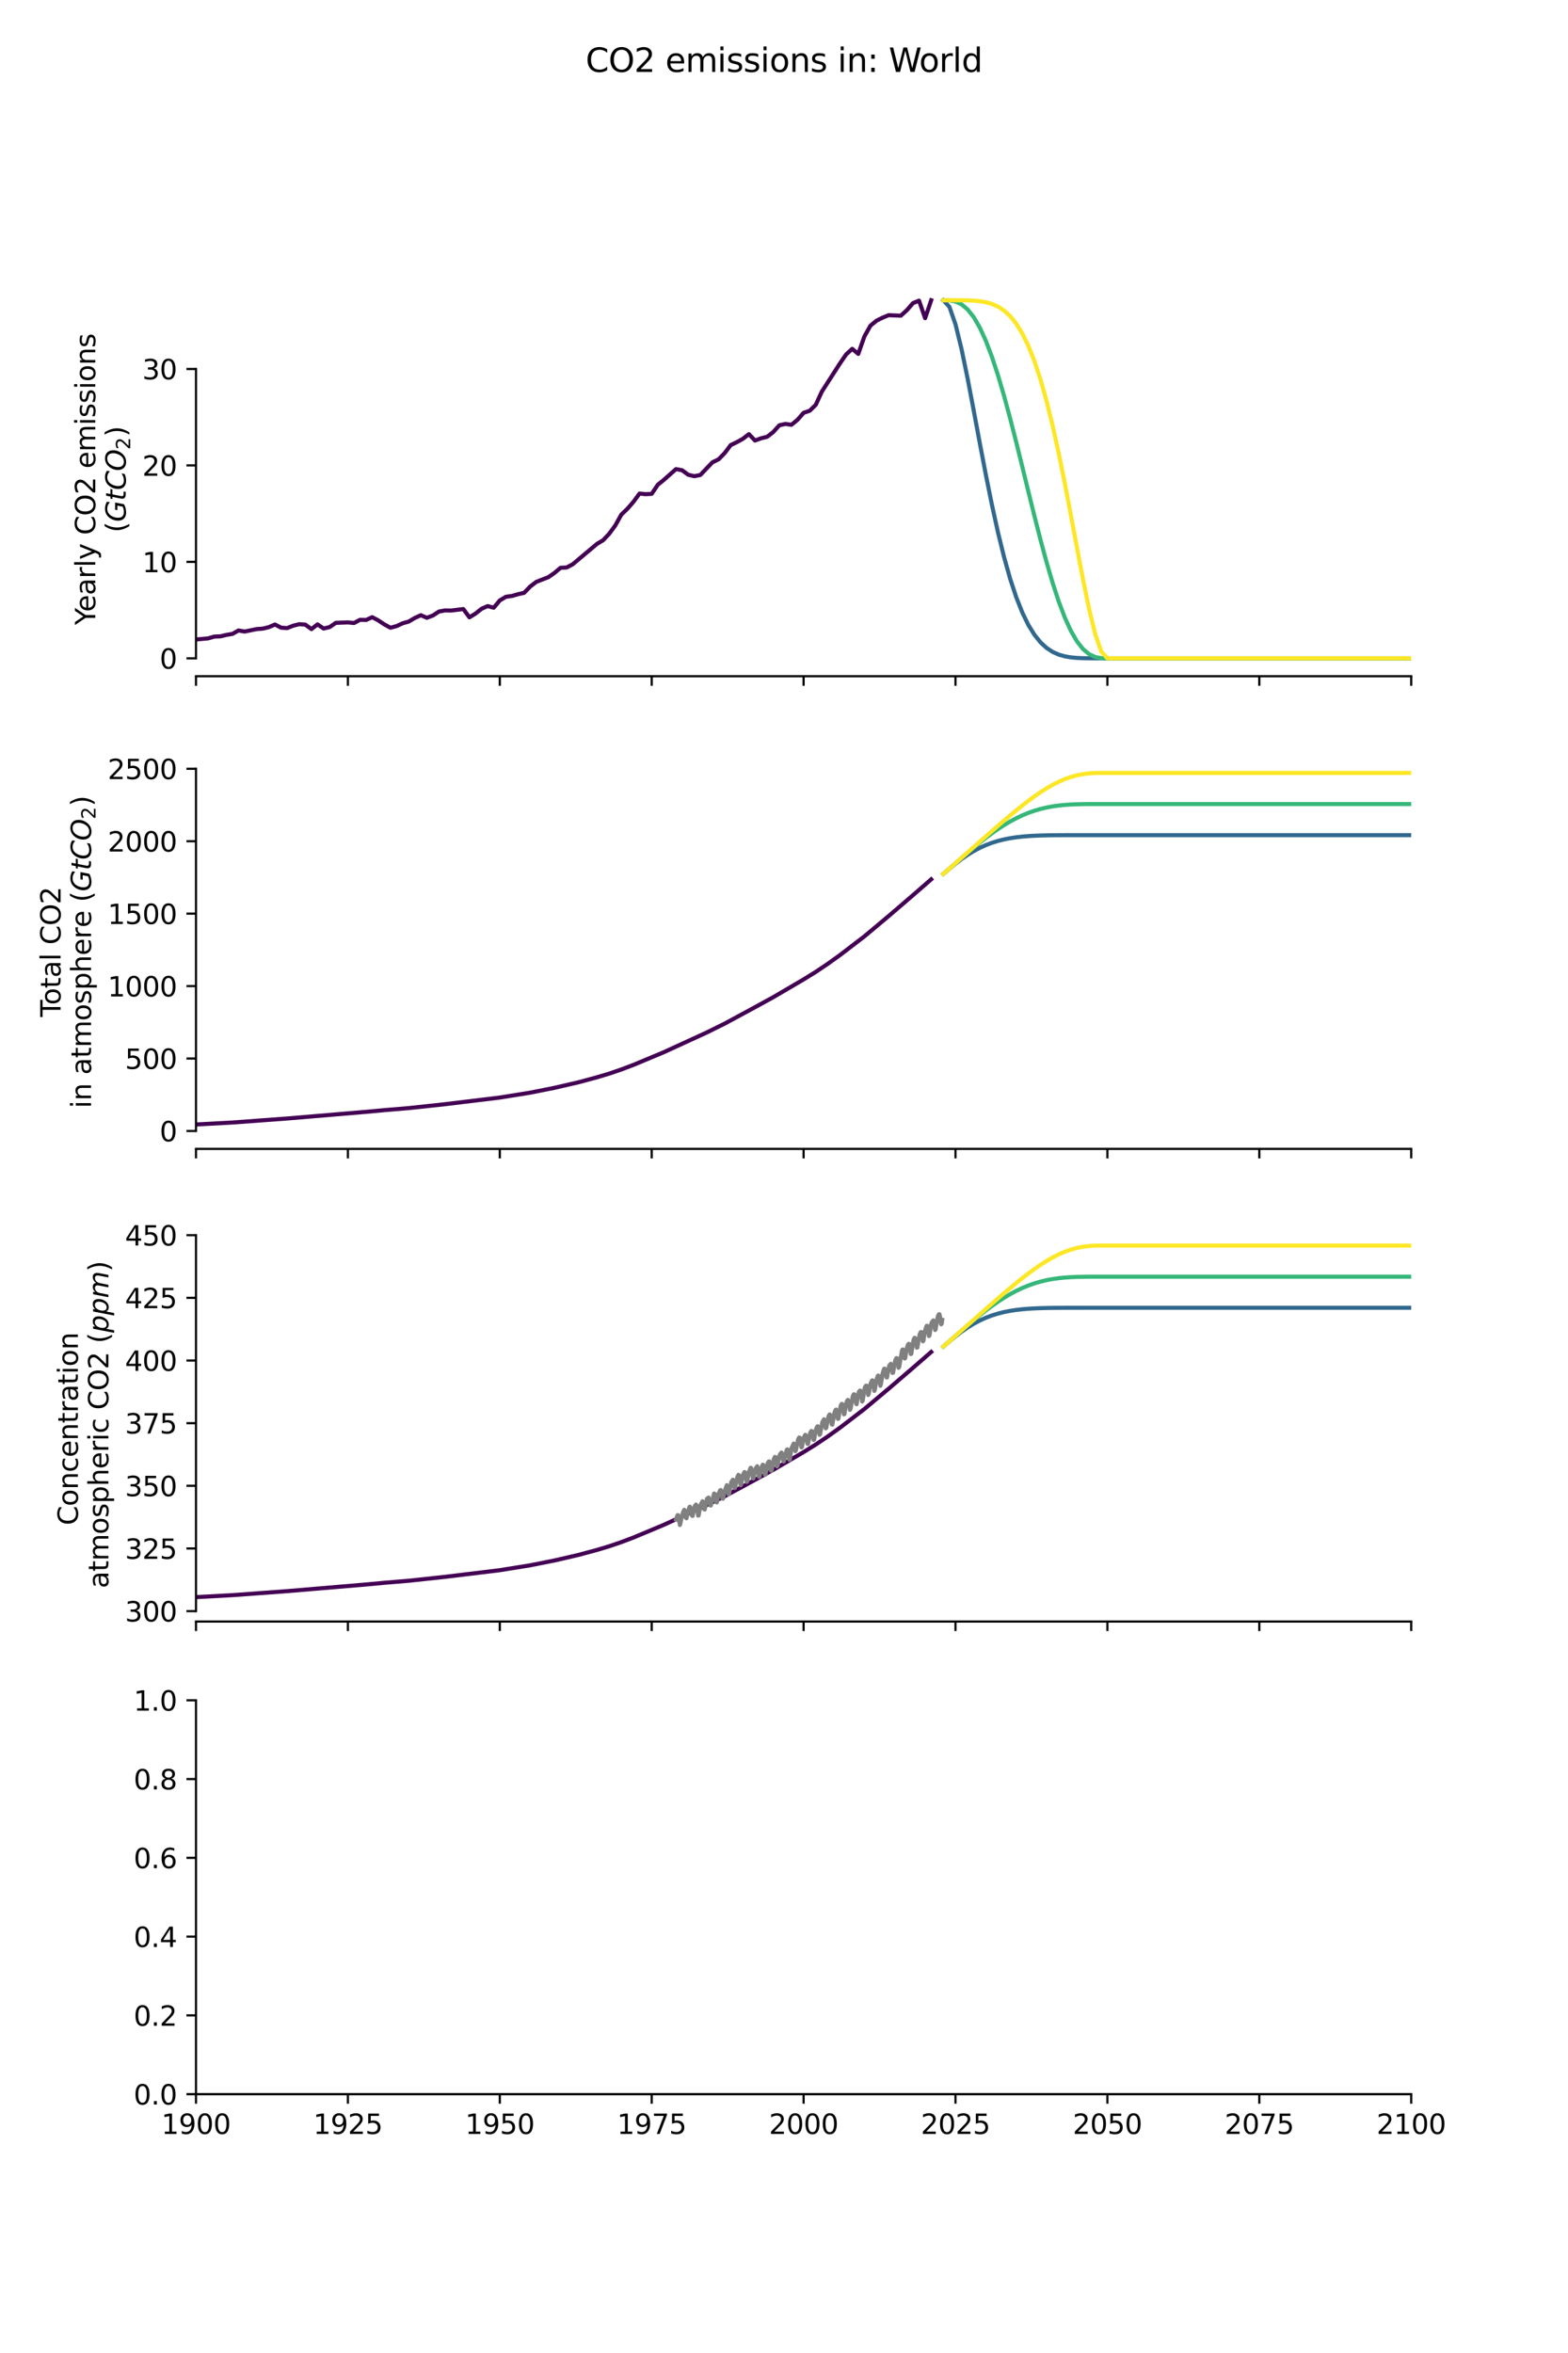 <?xml version="1.0" encoding="utf-8" standalone="no"?>
<!DOCTYPE svg PUBLIC "-//W3C//DTD SVG 1.1//EN"
  "http://www.w3.org/Graphics/SVG/1.1/DTD/svg11.dtd">
<svg xmlns:xlink="http://www.w3.org/1999/xlink" width="576pt" height="864pt" viewBox="0 0 576 864" xmlns="http://www.w3.org/2000/svg" version="1.1">
 <defs>
  <style type="text/css">*{stroke-linejoin: round; stroke-linecap: butt}</style>
 </defs>
 <g id="figure_1">
  <g id="patch_1">
   <path d="M 0 864 
L 576 864 
L 576 0 
L 0 0 
z
" style="fill: #ffffff"/>
  </g>
  <g id="axes_1">
   <g id="patch_2">
    <path d="M 72 248.306 
L 518.4 248.306 
L 518.4 103.68 
L 72 103.68 
z
" style="fill: #ffffff"/>
   </g>
   <g id="PolyCollection_1"/>
   <g id="PolyCollection_2">
    <defs>
     <path id="mdeffc9ef8c" d="M 406.8 -622.268 
L 406.8 -622.268 
L 406.8 -622.268 
L 406.8 -622.268 
z
" style="stroke: #31688e; stroke-opacity: 0.2"/>
    </defs>
    <g clip-path="url(#p72bffbd5cf)">
     <use xlink:href="#mdeffc9ef8c" x="0" y="864" style="fill: #31688e; fill-opacity: 0.2; stroke: #31688e; stroke-opacity: 0.2"/>
    </g>
   </g>
   <g id="PolyCollection_3">
    <defs>
     <path id="m4c56ddf3a1" d="M 406.8 -622.268 
L 406.8 -622.268 
L 406.8 -622.268 
L 406.8 -622.268 
z
" style="stroke: #35b779; stroke-opacity: 0.2"/>
    </defs>
    <g clip-path="url(#p72bffbd5cf)">
     <use xlink:href="#m4c56ddf3a1" x="0" y="864" style="fill: #35b779; fill-opacity: 0.2; stroke: #35b779; stroke-opacity: 0.2"/>
    </g>
   </g>
   <g id="PolyCollection_4">
    <defs>
     <path id="m791d8f1fea" d="M 406.8 -622.268 
L 406.8 -622.268 
L 406.8 -622.268 
L 406.8 -622.268 
z
" style="stroke: #fde725; stroke-opacity: 0.2"/>
    </defs>
    <g clip-path="url(#p72bffbd5cf)">
     <use xlink:href="#m791d8f1fea" x="0" y="864" style="fill: #fde725; fill-opacity: 0.2; stroke: #fde725; stroke-opacity: 0.2"/>
    </g>
   </g>
   <g id="matplotlib.axis_1">
    <g id="xtick_1">
     <g id="line2d_1">
      <defs>
       <path id="md0b63f8352" d="M 0 0 
L 0 3.5 
" style="stroke: #000000; stroke-width: 0.8"/>
      </defs>
      <g>
       <use xlink:href="#md0b63f8352" x="72" y="248.306" style="stroke: #000000; stroke-width: 0.8"/>
      </g>
     </g>
    </g>
    <g id="xtick_2">
     <g id="line2d_2">
      <g>
       <use xlink:href="#md0b63f8352" x="127.8" y="248.306" style="stroke: #000000; stroke-width: 0.8"/>
      </g>
     </g>
    </g>
    <g id="xtick_3">
     <g id="line2d_3">
      <g>
       <use xlink:href="#md0b63f8352" x="183.6" y="248.306" style="stroke: #000000; stroke-width: 0.8"/>
      </g>
     </g>
    </g>
    <g id="xtick_4">
     <g id="line2d_4">
      <g>
       <use xlink:href="#md0b63f8352" x="239.4" y="248.306" style="stroke: #000000; stroke-width: 0.8"/>
      </g>
     </g>
    </g>
    <g id="xtick_5">
     <g id="line2d_5">
      <g>
       <use xlink:href="#md0b63f8352" x="295.2" y="248.306" style="stroke: #000000; stroke-width: 0.8"/>
      </g>
     </g>
    </g>
    <g id="xtick_6">
     <g id="line2d_6">
      <g>
       <use xlink:href="#md0b63f8352" x="351" y="248.306" style="stroke: #000000; stroke-width: 0.8"/>
      </g>
     </g>
    </g>
    <g id="xtick_7">
     <g id="line2d_7">
      <g>
       <use xlink:href="#md0b63f8352" x="406.8" y="248.306" style="stroke: #000000; stroke-width: 0.8"/>
      </g>
     </g>
    </g>
    <g id="xtick_8">
     <g id="line2d_8">
      <g>
       <use xlink:href="#md0b63f8352" x="462.6" y="248.306" style="stroke: #000000; stroke-width: 0.8"/>
      </g>
     </g>
    </g>
    <g id="xtick_9">
     <g id="line2d_9">
      <g>
       <use xlink:href="#md0b63f8352" x="518.4" y="248.306" style="stroke: #000000; stroke-width: 0.8"/>
      </g>
     </g>
    </g>
   </g>
   <g id="matplotlib.axis_2">
    <g id="ytick_1">
     <g id="line2d_10">
      <defs>
       <path id="m4931302c12" d="M 0 0 
L -3.5 0 
" style="stroke: #000000; stroke-width: 0.8"/>
      </defs>
      <g>
       <use xlink:href="#m4931302c12" x="72" y="241.732" style="stroke: #000000; stroke-width: 0.8"/>
      </g>
     </g>
     <g id="text_1">
      <!-- 0 -->
      <g transform="translate(58.638 245.531) scale(0.1 -0.1)">
       <defs>
        <path id="DejaVuSans-30" d="M 2034 4250 
Q 1547 4250 1301 3770 
Q 1056 3291 1056 2328 
Q 1056 1369 1301 889 
Q 1547 409 2034 409 
Q 2525 409 2770 889 
Q 3016 1369 3016 2328 
Q 3016 3291 2770 3770 
Q 2525 4250 2034 4250 
z
M 2034 4750 
Q 2819 4750 3233 4129 
Q 3647 3509 3647 2328 
Q 3647 1150 3233 529 
Q 2819 -91 2034 -91 
Q 1250 -91 836 529 
Q 422 1150 422 2328 
Q 422 3509 836 4129 
Q 1250 4750 2034 4750 
z
" transform="scale(0.016)"/>
       </defs>
       <use xlink:href="#DejaVuSans-30"/>
      </g>
     </g>
    </g>
    <g id="ytick_2">
     <g id="line2d_11">
      <g>
       <use xlink:href="#m4931302c12" x="72" y="206.316" style="stroke: #000000; stroke-width: 0.8"/>
      </g>
     </g>
     <g id="text_2">
      <!-- 10 -->
      <g transform="translate(52.275 210.115) scale(0.1 -0.1)">
       <defs>
        <path id="DejaVuSans-31" d="M 794 531 
L 1825 531 
L 1825 4091 
L 703 3866 
L 703 4441 
L 1819 4666 
L 2450 4666 
L 2450 531 
L 3481 531 
L 3481 0 
L 794 0 
L 794 531 
z
" transform="scale(0.016)"/>
       </defs>
       <use xlink:href="#DejaVuSans-31"/>
       <use xlink:href="#DejaVuSans-30" x="63.623"/>
      </g>
     </g>
    </g>
    <g id="ytick_3">
     <g id="line2d_12">
      <g>
       <use xlink:href="#m4931302c12" x="72" y="170.9" style="stroke: #000000; stroke-width: 0.8"/>
      </g>
     </g>
     <g id="text_3">
      <!-- 20 -->
      <g transform="translate(52.275 174.699) scale(0.1 -0.1)">
       <defs>
        <path id="DejaVuSans-32" d="M 1228 531 
L 3431 531 
L 3431 0 
L 469 0 
L 469 531 
Q 828 903 1448 1529 
Q 2069 2156 2228 2338 
Q 2531 2678 2651 2914 
Q 2772 3150 2772 3378 
Q 2772 3750 2511 3984 
Q 2250 4219 1831 4219 
Q 1534 4219 1204 4116 
Q 875 4013 500 3803 
L 500 4441 
Q 881 4594 1212 4672 
Q 1544 4750 1819 4750 
Q 2544 4750 2975 4387 
Q 3406 4025 3406 3419 
Q 3406 3131 3298 2873 
Q 3191 2616 2906 2266 
Q 2828 2175 2409 1742 
Q 1991 1309 1228 531 
z
" transform="scale(0.016)"/>
       </defs>
       <use xlink:href="#DejaVuSans-32"/>
       <use xlink:href="#DejaVuSans-30" x="63.623"/>
      </g>
     </g>
    </g>
    <g id="ytick_4">
     <g id="line2d_13">
      <g>
       <use xlink:href="#m4931302c12" x="72" y="135.484" style="stroke: #000000; stroke-width: 0.8"/>
      </g>
     </g>
     <g id="text_4">
      <!-- 30 -->
      <g transform="translate(52.275 139.283) scale(0.1 -0.1)">
       <defs>
        <path id="DejaVuSans-33" d="M 2597 2516 
Q 3050 2419 3304 2112 
Q 3559 1806 3559 1356 
Q 3559 666 3084 287 
Q 2609 -91 1734 -91 
Q 1441 -91 1130 -33 
Q 819 25 488 141 
L 488 750 
Q 750 597 1062 519 
Q 1375 441 1716 441 
Q 2309 441 2620 675 
Q 2931 909 2931 1356 
Q 2931 1769 2642 2001 
Q 2353 2234 1838 2234 
L 1294 2234 
L 1294 2753 
L 1863 2753 
Q 2328 2753 2575 2939 
Q 2822 3125 2822 3475 
Q 2822 3834 2567 4026 
Q 2313 4219 1838 4219 
Q 1578 4219 1281 4162 
Q 984 4106 628 3988 
L 628 4550 
Q 988 4650 1302 4700 
Q 1616 4750 1894 4750 
Q 2613 4750 3031 4423 
Q 3450 4097 3450 3541 
Q 3450 3153 3228 2886 
Q 3006 2619 2597 2516 
z
" transform="scale(0.016)"/>
       </defs>
       <use xlink:href="#DejaVuSans-33"/>
       <use xlink:href="#DejaVuSans-30" x="63.623"/>
      </g>
     </g>
    </g>
    <g id="text_5">
     <!-- Yearly CO2 emissions -->
     <g transform="translate(34.998 229.483) rotate(-90) scale(0.1 -0.1)">
      <defs>
       <path id="DejaVuSans-59" d="M -13 4666 
L 666 4666 
L 1959 2747 
L 3244 4666 
L 3922 4666 
L 2272 2222 
L 2272 0 
L 1638 0 
L 1638 2222 
L -13 4666 
z
" transform="scale(0.016)"/>
       <path id="DejaVuSans-65" d="M 3597 1894 
L 3597 1613 
L 953 1613 
Q 991 1019 1311 708 
Q 1631 397 2203 397 
Q 2534 397 2845 478 
Q 3156 559 3463 722 
L 3463 178 
Q 3153 47 2828 -22 
Q 2503 -91 2169 -91 
Q 1331 -91 842 396 
Q 353 884 353 1716 
Q 353 2575 817 3079 
Q 1281 3584 2069 3584 
Q 2775 3584 3186 3129 
Q 3597 2675 3597 1894 
z
M 3022 2063 
Q 3016 2534 2758 2815 
Q 2500 3097 2075 3097 
Q 1594 3097 1305 2825 
Q 1016 2553 972 2059 
L 3022 2063 
z
" transform="scale(0.016)"/>
       <path id="DejaVuSans-61" d="M 2194 1759 
Q 1497 1759 1228 1600 
Q 959 1441 959 1056 
Q 959 750 1161 570 
Q 1363 391 1709 391 
Q 2188 391 2477 730 
Q 2766 1069 2766 1631 
L 2766 1759 
L 2194 1759 
z
M 3341 1997 
L 3341 0 
L 2766 0 
L 2766 531 
Q 2569 213 2275 61 
Q 1981 -91 1556 -91 
Q 1019 -91 701 211 
Q 384 513 384 1019 
Q 384 1609 779 1909 
Q 1175 2209 1959 2209 
L 2766 2209 
L 2766 2266 
Q 2766 2663 2505 2880 
Q 2244 3097 1772 3097 
Q 1472 3097 1187 3025 
Q 903 2953 641 2809 
L 641 3341 
Q 956 3463 1253 3523 
Q 1550 3584 1831 3584 
Q 2591 3584 2966 3190 
Q 3341 2797 3341 1997 
z
" transform="scale(0.016)"/>
       <path id="DejaVuSans-72" d="M 2631 2963 
Q 2534 3019 2420 3045 
Q 2306 3072 2169 3072 
Q 1681 3072 1420 2755 
Q 1159 2438 1159 1844 
L 1159 0 
L 581 0 
L 581 3500 
L 1159 3500 
L 1159 2956 
Q 1341 3275 1631 3429 
Q 1922 3584 2338 3584 
Q 2397 3584 2469 3576 
Q 2541 3569 2628 3553 
L 2631 2963 
z
" transform="scale(0.016)"/>
       <path id="DejaVuSans-6c" d="M 603 4863 
L 1178 4863 
L 1178 0 
L 603 0 
L 603 4863 
z
" transform="scale(0.016)"/>
       <path id="DejaVuSans-79" d="M 2059 -325 
Q 1816 -950 1584 -1140 
Q 1353 -1331 966 -1331 
L 506 -1331 
L 506 -850 
L 844 -850 
Q 1081 -850 1212 -737 
Q 1344 -625 1503 -206 
L 1606 56 
L 191 3500 
L 800 3500 
L 1894 763 
L 2988 3500 
L 3597 3500 
L 2059 -325 
z
" transform="scale(0.016)"/>
       <path id="DejaVuSans-20" transform="scale(0.016)"/>
       <path id="DejaVuSans-43" d="M 4122 4306 
L 4122 3641 
Q 3803 3938 3442 4084 
Q 3081 4231 2675 4231 
Q 1875 4231 1450 3742 
Q 1025 3253 1025 2328 
Q 1025 1406 1450 917 
Q 1875 428 2675 428 
Q 3081 428 3442 575 
Q 3803 722 4122 1019 
L 4122 359 
Q 3791 134 3420 21 
Q 3050 -91 2638 -91 
Q 1578 -91 968 557 
Q 359 1206 359 2328 
Q 359 3453 968 4101 
Q 1578 4750 2638 4750 
Q 3056 4750 3426 4639 
Q 3797 4528 4122 4306 
z
" transform="scale(0.016)"/>
       <path id="DejaVuSans-4f" d="M 2522 4238 
Q 1834 4238 1429 3725 
Q 1025 3213 1025 2328 
Q 1025 1447 1429 934 
Q 1834 422 2522 422 
Q 3209 422 3611 934 
Q 4013 1447 4013 2328 
Q 4013 3213 3611 3725 
Q 3209 4238 2522 4238 
z
M 2522 4750 
Q 3503 4750 4090 4092 
Q 4678 3434 4678 2328 
Q 4678 1225 4090 567 
Q 3503 -91 2522 -91 
Q 1538 -91 948 565 
Q 359 1222 359 2328 
Q 359 3434 948 4092 
Q 1538 4750 2522 4750 
z
" transform="scale(0.016)"/>
       <path id="DejaVuSans-6d" d="M 3328 2828 
Q 3544 3216 3844 3400 
Q 4144 3584 4550 3584 
Q 5097 3584 5394 3201 
Q 5691 2819 5691 2113 
L 5691 0 
L 5113 0 
L 5113 2094 
Q 5113 2597 4934 2840 
Q 4756 3084 4391 3084 
Q 3944 3084 3684 2787 
Q 3425 2491 3425 1978 
L 3425 0 
L 2847 0 
L 2847 2094 
Q 2847 2600 2669 2842 
Q 2491 3084 2119 3084 
Q 1678 3084 1418 2786 
Q 1159 2488 1159 1978 
L 1159 0 
L 581 0 
L 581 3500 
L 1159 3500 
L 1159 2956 
Q 1356 3278 1631 3431 
Q 1906 3584 2284 3584 
Q 2666 3584 2933 3390 
Q 3200 3197 3328 2828 
z
" transform="scale(0.016)"/>
       <path id="DejaVuSans-69" d="M 603 3500 
L 1178 3500 
L 1178 0 
L 603 0 
L 603 3500 
z
M 603 4863 
L 1178 4863 
L 1178 4134 
L 603 4134 
L 603 4863 
z
" transform="scale(0.016)"/>
       <path id="DejaVuSans-73" d="M 2834 3397 
L 2834 2853 
Q 2591 2978 2328 3040 
Q 2066 3103 1784 3103 
Q 1356 3103 1142 2972 
Q 928 2841 928 2578 
Q 928 2378 1081 2264 
Q 1234 2150 1697 2047 
L 1894 2003 
Q 2506 1872 2764 1633 
Q 3022 1394 3022 966 
Q 3022 478 2636 193 
Q 2250 -91 1575 -91 
Q 1294 -91 989 -36 
Q 684 19 347 128 
L 347 722 
Q 666 556 975 473 
Q 1284 391 1588 391 
Q 1994 391 2212 530 
Q 2431 669 2431 922 
Q 2431 1156 2273 1281 
Q 2116 1406 1581 1522 
L 1381 1569 
Q 847 1681 609 1914 
Q 372 2147 372 2553 
Q 372 3047 722 3315 
Q 1072 3584 1716 3584 
Q 2034 3584 2315 3537 
Q 2597 3491 2834 3397 
z
" transform="scale(0.016)"/>
       <path id="DejaVuSans-6f" d="M 1959 3097 
Q 1497 3097 1228 2736 
Q 959 2375 959 1747 
Q 959 1119 1226 758 
Q 1494 397 1959 397 
Q 2419 397 2687 759 
Q 2956 1122 2956 1747 
Q 2956 2369 2687 2733 
Q 2419 3097 1959 3097 
z
M 1959 3584 
Q 2709 3584 3137 3096 
Q 3566 2609 3566 1747 
Q 3566 888 3137 398 
Q 2709 -91 1959 -91 
Q 1206 -91 779 398 
Q 353 888 353 1747 
Q 353 2609 779 3096 
Q 1206 3584 1959 3584 
z
" transform="scale(0.016)"/>
       <path id="DejaVuSans-6e" d="M 3513 2113 
L 3513 0 
L 2938 0 
L 2938 2094 
Q 2938 2591 2744 2837 
Q 2550 3084 2163 3084 
Q 1697 3084 1428 2787 
Q 1159 2491 1159 1978 
L 1159 0 
L 581 0 
L 581 3500 
L 1159 3500 
L 1159 2956 
Q 1366 3272 1645 3428 
Q 1925 3584 2291 3584 
Q 2894 3584 3203 3211 
Q 3513 2838 3513 2113 
z
" transform="scale(0.016)"/>
      </defs>
      <use xlink:href="#DejaVuSans-59"/>
      <use xlink:href="#DejaVuSans-65" x="47.834"/>
      <use xlink:href="#DejaVuSans-61" x="109.357"/>
      <use xlink:href="#DejaVuSans-72" x="170.637"/>
      <use xlink:href="#DejaVuSans-6c" x="211.75"/>
      <use xlink:href="#DejaVuSans-79" x="239.533"/>
      <use xlink:href="#DejaVuSans-20" x="298.713"/>
      <use xlink:href="#DejaVuSans-43" x="330.5"/>
      <use xlink:href="#DejaVuSans-4f" x="400.324"/>
      <use xlink:href="#DejaVuSans-32" x="479.035"/>
      <use xlink:href="#DejaVuSans-20" x="542.658"/>
      <use xlink:href="#DejaVuSans-65" x="574.445"/>
      <use xlink:href="#DejaVuSans-6d" x="635.969"/>
      <use xlink:href="#DejaVuSans-69" x="733.381"/>
      <use xlink:href="#DejaVuSans-73" x="761.164"/>
      <use xlink:href="#DejaVuSans-73" x="813.264"/>
      <use xlink:href="#DejaVuSans-69" x="865.363"/>
      <use xlink:href="#DejaVuSans-6f" x="893.146"/>
      <use xlink:href="#DejaVuSans-6e" x="954.328"/>
      <use xlink:href="#DejaVuSans-73" x="1017.707"/>
     </g>
     <!-- $(GtCO_2)$ -->
     <g transform="translate(46.195 195.543) rotate(-90) scale(0.1 -0.1)">
      <defs>
       <path id="DejaVuSans-28" d="M 1984 4856 
Q 1566 4138 1362 3434 
Q 1159 2731 1159 2009 
Q 1159 1288 1364 580 
Q 1569 -128 1984 -844 
L 1484 -844 
Q 1016 -109 783 600 
Q 550 1309 550 2009 
Q 550 2706 781 3412 
Q 1013 4119 1484 4856 
L 1984 4856 
z
" transform="scale(0.016)"/>
       <path id="DejaVuSans-Oblique-47" d="M 3494 697 
L 3738 1919 
L 2700 1919 
L 2797 2438 
L 4453 2438 
L 4050 384 
Q 3634 156 3143 32 
Q 2653 -91 2156 -91 
Q 1278 -91 783 396 
Q 288 884 288 1753 
Q 288 2475 589 3126 
Q 891 3778 1422 4213 
Q 1756 4484 2153 4617 
Q 2550 4750 3034 4750 
Q 3472 4750 3873 4639 
Q 4275 4528 4641 4306 
L 4513 3634 
Q 4231 3928 3853 4083 
Q 3475 4238 3047 4238 
Q 2550 4238 2172 4048 
Q 1794 3859 1497 3463 
Q 1244 3125 1098 2667 
Q 953 2209 953 1734 
Q 953 1081 1287 751 
Q 1622 422 2284 422 
Q 2616 422 2925 492 
Q 3234 563 3494 697 
z
" transform="scale(0.016)"/>
       <path id="DejaVuSans-Oblique-74" d="M 2706 3500 
L 2619 3053 
L 1472 3053 
L 1100 1153 
Q 1081 1047 1072 975 
Q 1063 903 1063 863 
Q 1063 663 1183 572 
Q 1303 481 1569 481 
L 2150 481 
L 2053 0 
L 1503 0 
Q 991 0 739 200 
Q 488 400 488 806 
Q 488 878 497 964 
Q 506 1050 525 1153 
L 897 3053 
L 409 3053 
L 500 3500 
L 978 3500 
L 1172 4494 
L 1747 4494 
L 1556 3500 
L 2706 3500 
z
" transform="scale(0.016)"/>
       <path id="DejaVuSans-Oblique-43" d="M 4447 4306 
L 4319 3641 
Q 4019 3944 3683 4091 
Q 3347 4238 2956 4238 
Q 2422 4238 2017 3981 
Q 1613 3725 1319 3200 
Q 1131 2863 1032 2486 
Q 934 2109 934 1728 
Q 934 1091 1264 756 
Q 1594 422 2222 422 
Q 2656 422 3056 561 
Q 3456 700 3834 978 
L 3688 231 
Q 3316 72 2936 -9 
Q 2556 -91 2175 -91 
Q 1278 -91 773 396 
Q 269 884 269 1753 
Q 269 2309 461 2846 
Q 653 3384 1013 3828 
Q 1394 4300 1883 4525 
Q 2372 4750 3022 4750 
Q 3422 4750 3780 4639 
Q 4138 4528 4447 4306 
z
" transform="scale(0.016)"/>
       <path id="DejaVuSans-Oblique-4f" d="M 2919 4238 
Q 2400 4238 2003 3986 
Q 1606 3734 1313 3219 
Q 1125 2891 1026 2522 
Q 928 2153 928 1778 
Q 928 1128 1239 775 
Q 1550 422 2119 422 
Q 2631 422 3032 676 
Q 3434 931 3719 1434 
Q 3909 1772 4009 2142 
Q 4109 2513 4109 2881 
Q 4109 3528 3796 3883 
Q 3484 4238 2919 4238 
z
M 2100 -91 
Q 1241 -91 748 418 
Q 256 928 256 1813 
Q 256 2319 448 2847 
Q 641 3375 978 3788 
Q 1375 4272 1862 4511 
Q 2350 4750 2938 4750 
Q 3794 4750 4287 4245 
Q 4781 3741 4781 2869 
Q 4781 2331 4593 1812 
Q 4406 1294 4056 872 
Q 3656 384 3173 146 
Q 2691 -91 2100 -91 
z
" transform="scale(0.016)"/>
       <path id="DejaVuSans-29" d="M 513 4856 
L 1013 4856 
Q 1481 4119 1714 3412 
Q 1947 2706 1947 2009 
Q 1947 1309 1714 600 
Q 1481 -109 1013 -844 
L 513 -844 
Q 928 -128 1133 580 
Q 1338 1288 1338 2009 
Q 1338 2731 1133 3434 
Q 928 4138 513 4856 
z
" transform="scale(0.016)"/>
      </defs>
      <use xlink:href="#DejaVuSans-28" transform="translate(0 0.125)"/>
      <use xlink:href="#DejaVuSans-Oblique-47" transform="translate(39.014 0.125)"/>
      <use xlink:href="#DejaVuSans-Oblique-74" transform="translate(116.504 0.125)"/>
      <use xlink:href="#DejaVuSans-Oblique-43" transform="translate(155.713 0.125)"/>
      <use xlink:href="#DejaVuSans-Oblique-4f" transform="translate(225.537 0.125)"/>
      <use xlink:href="#DejaVuSans-32" transform="translate(304.248 -16.281) scale(0.7)"/>
      <use xlink:href="#DejaVuSans-29" transform="translate(351.519 0.125)"/>
     </g>
    </g>
   </g>
   <g id="line2d_14">
    <path d="M -1 240.026 
L 5.04 239.846 
L 9.504 239.514 
L 11.736 239.376 
L 13.968 239.526 
L 16.2 239.339 
L 22.896 239.238 
L 25.128 239.059 
L 27.36 238.709 
L 31.824 238.432 
L 34.056 238.222 
L 40.752 238.1 
L 42.984 237.919 
L 45.216 237.51 
L 47.448 237.511 
L 49.68 237.134 
L 51.912 236.92 
L 58.608 236.771 
L 60.84 236.472 
L 65.304 236.043 
L 67.536 235.732 
L 69.768 235.177 
L 72 234.818 
L 76.464 234.409 
L 78.696 233.749 
L 80.928 233.658 
L 83.16 233.136 
L 85.392 232.755 
L 87.624 231.503 
L 89.856 231.899 
L 94.32 230.988 
L 96.552 230.827 
L 98.784 230.273 
L 101.016 229.316 
L 103.248 230.47 
L 105.48 230.631 
L 107.712 229.743 
L 109.944 229.195 
L 112.176 229.362 
L 114.408 231.006 
L 116.64 229.262 
L 118.872 230.79 
L 121.104 230.258 
L 123.336 228.715 
L 127.8 228.537 
L 130.032 228.772 
L 132.264 227.588 
L 134.496 227.65 
L 136.728 226.618 
L 138.96 227.797 
L 141.192 229.277 
L 143.424 230.502 
L 145.656 229.909 
L 147.888 228.873 
L 150.12 228.235 
L 152.352 226.924 
L 154.584 225.903 
L 156.816 226.853 
L 159.048 225.988 
L 161.28 224.539 
L 163.512 224.146 
L 165.744 224.188 
L 170.208 223.632 
L 172.44 226.679 
L 174.672 225.305 
L 176.904 223.534 
L 179.136 222.552 
L 181.368 223.153 
L 183.6 220.471 
L 185.832 219.137 
L 188.064 218.833 
L 190.296 218.188 
L 192.528 217.685 
L 194.76 215.371 
L 196.992 213.668 
L 201.456 211.92 
L 203.688 210.367 
L 205.92 208.485 
L 208.152 208.376 
L 210.384 207.198 
L 219.312 199.704 
L 221.544 198.369 
L 223.776 196.007 
L 226.008 192.973 
L 228.24 188.967 
L 230.472 186.818 
L 232.704 184.256 
L 234.936 181.22 
L 237.168 181.463 
L 239.4 181.331 
L 241.632 178.012 
L 243.864 176.202 
L 248.328 172.251 
L 250.56 172.666 
L 252.792 174.314 
L 255.024 174.851 
L 257.256 174.418 
L 261.72 169.747 
L 263.952 168.678 
L 266.184 166.388 
L 268.416 163.435 
L 270.648 162.363 
L 272.88 161.134 
L 275.112 159.408 
L 277.344 161.763 
L 279.576 160.938 
L 281.808 160.383 
L 284.04 158.651 
L 286.272 156.169 
L 288.504 155.662 
L 290.736 155.978 
L 292.968 154.14 
L 295.2 151.585 
L 297.432 150.826 
L 299.664 148.655 
L 301.896 143.801 
L 308.592 133.383 
L 310.824 130.147 
L 313.056 128.097 
L 315.288 129.945 
L 317.52 123.569 
L 319.752 119.593 
L 321.984 117.754 
L 324.216 116.645 
L 326.448 115.73 
L 330.912 115.919 
L 333.144 113.892 
L 335.376 111.307 
L 337.608 110.4 
L 339.84 116.84 
L 342.072 110.254 
L 342.072 110.254 
" clip-path="url(#p72bffbd5cf)" style="fill: none; stroke: #440154; stroke-width: 1.5; stroke-linecap: square"/>
   </g>
   <g id="line2d_15">
    <path d="M 346.536 110.254 
L 348.768 112.703 
L 351 119.109 
L 353.232 128.237 
L 355.464 139.07 
L 357.696 150.785 
L 359.928 162.729 
L 362.16 174.401 
L 364.392 185.431 
L 366.624 195.561 
L 368.856 204.629 
L 371.088 212.552 
L 373.32 219.312 
L 375.552 224.94 
L 377.784 229.51 
L 380.016 233.119 
L 382.248 235.884 
L 384.48 237.931 
L 386.712 239.388 
L 388.944 240.375 
L 391.176 241.008 
L 393.408 241.384 
L 395.64 241.587 
L 397.872 241.683 
L 400.104 241.72 
L 402.336 241.731 
L 404.568 241.732 
L 406.8 241.732 
L 409.032 241.732 
L 411.264 241.732 
L 413.496 241.732 
L 415.728 241.732 
L 417.96 241.732 
L 420.192 241.732 
L 422.424 241.732 
L 424.656 241.732 
L 426.888 241.732 
L 429.12 241.732 
L 431.352 241.732 
L 433.584 241.732 
L 435.816 241.732 
L 438.048 241.732 
L 440.28 241.732 
L 442.512 241.732 
L 444.744 241.732 
L 446.976 241.732 
L 449.208 241.732 
L 451.44 241.732 
L 453.672 241.732 
L 455.904 241.732 
L 458.136 241.732 
L 460.368 241.732 
L 462.6 241.732 
L 464.832 241.732 
L 467.064 241.732 
L 469.296 241.732 
L 471.528 241.732 
L 473.76 241.732 
L 475.992 241.732 
L 478.224 241.732 
L 480.456 241.732 
L 482.688 241.732 
L 484.92 241.732 
L 487.152 241.732 
L 489.384 241.732 
L 491.616 241.732 
L 493.848 241.732 
L 496.08 241.732 
L 498.312 241.732 
L 500.544 241.732 
L 502.776 241.732 
L 505.008 241.732 
L 507.24 241.732 
L 509.472 241.732 
L 511.704 241.732 
L 513.936 241.732 
L 516.168 241.732 
L 518.4 241.732 
" clip-path="url(#p72bffbd5cf)" style="fill: none; stroke: #31688e; stroke-width: 1.5; stroke-linecap: square"/>
   </g>
   <g id="line2d_16">
    <path d="M 346.536 110.254 
L 348.768 110.317 
L 351 110.731 
L 353.232 111.77 
L 355.464 113.635 
L 357.696 116.456 
L 359.928 120.3 
L 362.16 125.18 
L 364.392 131.056 
L 366.624 137.848 
L 368.856 145.44 
L 371.088 153.683 
L 373.32 162.41 
L 375.552 171.432 
L 377.784 180.554 
L 380.016 189.576 
L 382.248 198.303 
L 384.48 206.546 
L 386.712 214.138 
L 388.944 220.93 
L 391.176 226.807 
L 393.408 231.686 
L 395.64 235.53 
L 397.872 238.351 
L 400.104 240.216 
L 402.336 241.255 
L 404.568 241.669 
L 406.8 241.732 
L 409.032 241.732 
L 411.264 241.732 
L 413.496 241.732 
L 415.728 241.732 
L 417.96 241.732 
L 420.192 241.732 
L 422.424 241.732 
L 424.656 241.732 
L 426.888 241.732 
L 429.12 241.732 
L 431.352 241.732 
L 433.584 241.732 
L 435.816 241.732 
L 438.048 241.732 
L 440.28 241.732 
L 442.512 241.732 
L 444.744 241.732 
L 446.976 241.732 
L 449.208 241.732 
L 451.44 241.732 
L 453.672 241.732 
L 455.904 241.732 
L 458.136 241.732 
L 460.368 241.732 
L 462.6 241.732 
L 464.832 241.732 
L 467.064 241.732 
L 469.296 241.732 
L 471.528 241.732 
L 473.76 241.732 
L 475.992 241.732 
L 478.224 241.732 
L 480.456 241.732 
L 482.688 241.732 
L 484.92 241.732 
L 487.152 241.732 
L 489.384 241.732 
L 491.616 241.732 
L 493.848 241.732 
L 496.08 241.732 
L 498.312 241.732 
L 500.544 241.732 
L 502.776 241.732 
L 505.008 241.732 
L 507.24 241.732 
L 509.472 241.732 
L 511.704 241.732 
L 513.936 241.732 
L 516.168 241.732 
L 518.4 241.732 
" clip-path="url(#p72bffbd5cf)" style="fill: none; stroke: #35b779; stroke-width: 1.5; stroke-linecap: square"/>
   </g>
   <g id="line2d_17">
    <path d="M 346.536 110.254 
L 348.768 110.254 
L 351 110.256 
L 353.232 110.266 
L 355.464 110.303 
L 357.696 110.399 
L 359.928 110.602 
L 362.16 110.978 
L 364.392 111.611 
L 366.624 112.599 
L 368.856 114.055 
L 371.088 116.102 
L 373.32 118.867 
L 375.552 122.476 
L 377.784 127.046 
L 380.016 132.674 
L 382.248 139.434 
L 384.48 147.357 
L 386.712 156.425 
L 388.944 166.555 
L 391.176 177.585 
L 393.408 189.257 
L 395.64 201.201 
L 397.872 212.916 
L 400.104 223.749 
L 402.336 232.877 
L 404.568 239.283 
L 406.8 241.732 
L 409.032 241.732 
L 411.264 241.732 
L 413.496 241.732 
L 415.728 241.732 
L 417.96 241.732 
L 420.192 241.732 
L 422.424 241.732 
L 424.656 241.732 
L 426.888 241.732 
L 429.12 241.732 
L 431.352 241.732 
L 433.584 241.732 
L 435.816 241.732 
L 438.048 241.732 
L 440.28 241.732 
L 442.512 241.732 
L 444.744 241.732 
L 446.976 241.732 
L 449.208 241.732 
L 451.44 241.732 
L 453.672 241.732 
L 455.904 241.732 
L 458.136 241.732 
L 460.368 241.732 
L 462.6 241.732 
L 464.832 241.732 
L 467.064 241.732 
L 469.296 241.732 
L 471.528 241.732 
L 473.76 241.732 
L 475.992 241.732 
L 478.224 241.732 
L 480.456 241.732 
L 482.688 241.732 
L 484.92 241.732 
L 487.152 241.732 
L 489.384 241.732 
L 491.616 241.732 
L 493.848 241.732 
L 496.08 241.732 
L 498.312 241.732 
L 500.544 241.732 
L 502.776 241.732 
L 505.008 241.732 
L 507.24 241.732 
L 509.472 241.732 
L 511.704 241.732 
L 513.936 241.732 
L 516.168 241.732 
L 518.4 241.732 
" clip-path="url(#p72bffbd5cf)" style="fill: none; stroke: #fde725; stroke-width: 1.5; stroke-linecap: square"/>
   </g>
   <g id="patch_3">
    <path d="M 72 241.732 
L 72 135.484 
" style="fill: none; stroke: #000000; stroke-width: 0.8; stroke-linejoin: miter; stroke-linecap: square"/>
   </g>
   <g id="patch_4">
    <path d="M 72 248.306 
L 518.4 248.306 
" style="fill: none; stroke: #000000; stroke-width: 0.8; stroke-linejoin: miter; stroke-linecap: square"/>
   </g>
  </g>
  <g id="axes_2">
   <g id="patch_5">
    <path d="M 72 421.857 
L 518.4 421.857 
L 518.4 277.231 
L 72 277.231 
z
" style="fill: #ffffff"/>
   </g>
   <g id="PolyCollection_5"/>
   <g id="PolyCollection_6">
    <defs>
     <path id="m286a8e707e" d="M 406.8 -557.342 
L 406.8 -557.342 
L 406.8 -557.342 
L 406.8 -557.342 
z
" style="stroke: #31688e; stroke-opacity: 0.2"/>
    </defs>
    <g clip-path="url(#p33611f3c4f)">
     <use xlink:href="#m286a8e707e" x="0" y="864" style="fill: #31688e; fill-opacity: 0.2; stroke: #31688e; stroke-opacity: 0.2"/>
    </g>
   </g>
   <g id="PolyCollection_7">
    <defs>
     <path id="m8c052d36f4" d="M 406.8 -568.768 
L 406.8 -568.768 
L 406.8 -568.768 
L 406.8 -568.768 
z
" style="stroke: #35b779; stroke-opacity: 0.2"/>
    </defs>
    <g clip-path="url(#p33611f3c4f)">
     <use xlink:href="#m8c052d36f4" x="0" y="864" style="fill: #35b779; fill-opacity: 0.2; stroke: #35b779; stroke-opacity: 0.2"/>
    </g>
   </g>
   <g id="PolyCollection_8">
    <defs>
     <path id="mb5bbbe39f3" d="M 406.8 -580.195 
L 406.8 -580.195 
L 406.8 -580.195 
L 406.8 -580.195 
z
" style="stroke: #fde725; stroke-opacity: 0.2"/>
    </defs>
    <g clip-path="url(#p33611f3c4f)">
     <use xlink:href="#mb5bbbe39f3" x="0" y="864" style="fill: #fde725; fill-opacity: 0.2; stroke: #fde725; stroke-opacity: 0.2"/>
    </g>
   </g>
   <g id="matplotlib.axis_3">
    <g id="xtick_10">
     <g id="line2d_18">
      <g>
       <use xlink:href="#md0b63f8352" x="72" y="421.857" style="stroke: #000000; stroke-width: 0.8"/>
      </g>
     </g>
    </g>
    <g id="xtick_11">
     <g id="line2d_19">
      <g>
       <use xlink:href="#md0b63f8352" x="127.8" y="421.857" style="stroke: #000000; stroke-width: 0.8"/>
      </g>
     </g>
    </g>
    <g id="xtick_12">
     <g id="line2d_20">
      <g>
       <use xlink:href="#md0b63f8352" x="183.6" y="421.857" style="stroke: #000000; stroke-width: 0.8"/>
      </g>
     </g>
    </g>
    <g id="xtick_13">
     <g id="line2d_21">
      <g>
       <use xlink:href="#md0b63f8352" x="239.4" y="421.857" style="stroke: #000000; stroke-width: 0.8"/>
      </g>
     </g>
    </g>
    <g id="xtick_14">
     <g id="line2d_22">
      <g>
       <use xlink:href="#md0b63f8352" x="295.2" y="421.857" style="stroke: #000000; stroke-width: 0.8"/>
      </g>
     </g>
    </g>
    <g id="xtick_15">
     <g id="line2d_23">
      <g>
       <use xlink:href="#md0b63f8352" x="351" y="421.857" style="stroke: #000000; stroke-width: 0.8"/>
      </g>
     </g>
    </g>
    <g id="xtick_16">
     <g id="line2d_24">
      <g>
       <use xlink:href="#md0b63f8352" x="406.8" y="421.857" style="stroke: #000000; stroke-width: 0.8"/>
      </g>
     </g>
    </g>
    <g id="xtick_17">
     <g id="line2d_25">
      <g>
       <use xlink:href="#md0b63f8352" x="462.6" y="421.857" style="stroke: #000000; stroke-width: 0.8"/>
      </g>
     </g>
    </g>
    <g id="xtick_18">
     <g id="line2d_26">
      <g>
       <use xlink:href="#md0b63f8352" x="518.4" y="421.857" style="stroke: #000000; stroke-width: 0.8"/>
      </g>
     </g>
    </g>
   </g>
   <g id="matplotlib.axis_4">
    <g id="ytick_5">
     <g id="line2d_27">
      <g>
       <use xlink:href="#m4931302c12" x="72" y="415.284" style="stroke: #000000; stroke-width: 0.8"/>
      </g>
     </g>
     <g id="text_6">
      <!-- 0 -->
      <g transform="translate(58.638 419.083) scale(0.1 -0.1)">
       <use xlink:href="#DejaVuSans-30"/>
      </g>
     </g>
    </g>
    <g id="ytick_6">
     <g id="line2d_28">
      <g>
       <use xlink:href="#m4931302c12" x="72" y="388.684" style="stroke: #000000; stroke-width: 0.8"/>
      </g>
     </g>
     <g id="text_7">
      <!-- 500 -->
      <g transform="translate(45.913 392.484) scale(0.1 -0.1)">
       <defs>
        <path id="DejaVuSans-35" d="M 691 4666 
L 3169 4666 
L 3169 4134 
L 1269 4134 
L 1269 2991 
Q 1406 3038 1543 3061 
Q 1681 3084 1819 3084 
Q 2600 3084 3056 2656 
Q 3513 2228 3513 1497 
Q 3513 744 3044 326 
Q 2575 -91 1722 -91 
Q 1428 -91 1123 -41 
Q 819 9 494 109 
L 494 744 
Q 775 591 1075 516 
Q 1375 441 1709 441 
Q 2250 441 2565 725 
Q 2881 1009 2881 1497 
Q 2881 1984 2565 2268 
Q 2250 2553 1709 2553 
Q 1456 2553 1204 2497 
Q 953 2441 691 2322 
L 691 4666 
z
" transform="scale(0.016)"/>
       </defs>
       <use xlink:href="#DejaVuSans-35"/>
       <use xlink:href="#DejaVuSans-30" x="63.623"/>
       <use xlink:href="#DejaVuSans-30" x="127.246"/>
      </g>
     </g>
    </g>
    <g id="ytick_7">
     <g id="line2d_29">
      <g>
       <use xlink:href="#m4931302c12" x="72" y="362.085" style="stroke: #000000; stroke-width: 0.8"/>
      </g>
     </g>
     <g id="text_8">
      <!-- 1000 -->
      <g transform="translate(39.55 365.884) scale(0.1 -0.1)">
       <use xlink:href="#DejaVuSans-31"/>
       <use xlink:href="#DejaVuSans-30" x="63.623"/>
       <use xlink:href="#DejaVuSans-30" x="127.246"/>
       <use xlink:href="#DejaVuSans-30" x="190.869"/>
      </g>
     </g>
    </g>
    <g id="ytick_8">
     <g id="line2d_30">
      <g>
       <use xlink:href="#m4931302c12" x="72" y="335.485" style="stroke: #000000; stroke-width: 0.8"/>
      </g>
     </g>
     <g id="text_9">
      <!-- 1500 -->
      <g transform="translate(39.55 339.285) scale(0.1 -0.1)">
       <use xlink:href="#DejaVuSans-31"/>
       <use xlink:href="#DejaVuSans-35" x="63.623"/>
       <use xlink:href="#DejaVuSans-30" x="127.246"/>
       <use xlink:href="#DejaVuSans-30" x="190.869"/>
      </g>
     </g>
    </g>
    <g id="ytick_9">
     <g id="line2d_31">
      <g>
       <use xlink:href="#m4931302c12" x="72" y="308.886" style="stroke: #000000; stroke-width: 0.8"/>
      </g>
     </g>
     <g id="text_10">
      <!-- 2000 -->
      <g transform="translate(39.55 312.685) scale(0.1 -0.1)">
       <use xlink:href="#DejaVuSans-32"/>
       <use xlink:href="#DejaVuSans-30" x="63.623"/>
       <use xlink:href="#DejaVuSans-30" x="127.246"/>
       <use xlink:href="#DejaVuSans-30" x="190.869"/>
      </g>
     </g>
    </g>
    <g id="ytick_10">
     <g id="line2d_32">
      <g>
       <use xlink:href="#m4931302c12" x="72" y="282.286" style="stroke: #000000; stroke-width: 0.8"/>
      </g>
     </g>
     <g id="text_11">
      <!-- 2500 -->
      <g transform="translate(39.55 286.086) scale(0.1 -0.1)">
       <use xlink:href="#DejaVuSans-32"/>
       <use xlink:href="#DejaVuSans-35" x="63.623"/>
       <use xlink:href="#DejaVuSans-30" x="127.246"/>
       <use xlink:href="#DejaVuSans-30" x="190.869"/>
      </g>
     </g>
    </g>
    <g id="text_12">
     <!-- Total CO2 -->
     <g transform="translate(22.25 373.419) rotate(-90) scale(0.1 -0.1)">
      <defs>
       <path id="DejaVuSans-54" d="M -19 4666 
L 3928 4666 
L 3928 4134 
L 2272 4134 
L 2272 0 
L 1638 0 
L 1638 4134 
L -19 4134 
L -19 4666 
z
" transform="scale(0.016)"/>
       <path id="DejaVuSans-74" d="M 1172 4494 
L 1172 3500 
L 2356 3500 
L 2356 3053 
L 1172 3053 
L 1172 1153 
Q 1172 725 1289 603 
Q 1406 481 1766 481 
L 2356 481 
L 2356 0 
L 1766 0 
Q 1100 0 847 248 
Q 594 497 594 1153 
L 594 3053 
L 172 3053 
L 172 3500 
L 594 3500 
L 594 4494 
L 1172 4494 
z
" transform="scale(0.016)"/>
      </defs>
      <use xlink:href="#DejaVuSans-54"/>
      <use xlink:href="#DejaVuSans-6f" x="44.084"/>
      <use xlink:href="#DejaVuSans-74" x="105.266"/>
      <use xlink:href="#DejaVuSans-61" x="144.475"/>
      <use xlink:href="#DejaVuSans-6c" x="205.754"/>
      <use xlink:href="#DejaVuSans-20" x="233.537"/>
      <use xlink:href="#DejaVuSans-43" x="265.324"/>
      <use xlink:href="#DejaVuSans-4f" x="335.148"/>
      <use xlink:href="#DejaVuSans-32" x="413.859"/>
     </g>
     <!-- in atmosphere $(GtCO_2)$ -->
     <g transform="translate(33.45 406.944) rotate(-90) scale(0.1 -0.1)">
      <defs>
       <path id="DejaVuSans-70" d="M 1159 525 
L 1159 -1331 
L 581 -1331 
L 581 3500 
L 1159 3500 
L 1159 2969 
Q 1341 3281 1617 3432 
Q 1894 3584 2278 3584 
Q 2916 3584 3314 3078 
Q 3713 2572 3713 1747 
Q 3713 922 3314 415 
Q 2916 -91 2278 -91 
Q 1894 -91 1617 61 
Q 1341 213 1159 525 
z
M 3116 1747 
Q 3116 2381 2855 2742 
Q 2594 3103 2138 3103 
Q 1681 3103 1420 2742 
Q 1159 2381 1159 1747 
Q 1159 1113 1420 752 
Q 1681 391 2138 391 
Q 2594 391 2855 752 
Q 3116 1113 3116 1747 
z
" transform="scale(0.016)"/>
       <path id="DejaVuSans-68" d="M 3513 2113 
L 3513 0 
L 2938 0 
L 2938 2094 
Q 2938 2591 2744 2837 
Q 2550 3084 2163 3084 
Q 1697 3084 1428 2787 
Q 1159 2491 1159 1978 
L 1159 0 
L 581 0 
L 581 4863 
L 1159 4863 
L 1159 2956 
Q 1366 3272 1645 3428 
Q 1925 3584 2291 3584 
Q 2894 3584 3203 3211 
Q 3513 2838 3513 2113 
z
" transform="scale(0.016)"/>
      </defs>
      <use xlink:href="#DejaVuSans-69" transform="translate(0 0.016)"/>
      <use xlink:href="#DejaVuSans-6e" transform="translate(27.783 0.016)"/>
      <use xlink:href="#DejaVuSans-20" transform="translate(91.162 0.016)"/>
      <use xlink:href="#DejaVuSans-61" transform="translate(122.949 0.016)"/>
      <use xlink:href="#DejaVuSans-74" transform="translate(184.229 0.016)"/>
      <use xlink:href="#DejaVuSans-6d" transform="translate(223.438 0.016)"/>
      <use xlink:href="#DejaVuSans-6f" transform="translate(320.85 0.016)"/>
      <use xlink:href="#DejaVuSans-73" transform="translate(382.031 0.016)"/>
      <use xlink:href="#DejaVuSans-70" transform="translate(434.131 0.016)"/>
      <use xlink:href="#DejaVuSans-68" transform="translate(497.607 0.016)"/>
      <use xlink:href="#DejaVuSans-65" transform="translate(560.986 0.016)"/>
      <use xlink:href="#DejaVuSans-72" transform="translate(622.51 0.016)"/>
      <use xlink:href="#DejaVuSans-65" transform="translate(663.623 0.016)"/>
      <use xlink:href="#DejaVuSans-20" transform="translate(725.146 0.016)"/>
      <use xlink:href="#DejaVuSans-28" transform="translate(756.934 0.016)"/>
      <use xlink:href="#DejaVuSans-Oblique-47" transform="translate(795.947 0.016)"/>
      <use xlink:href="#DejaVuSans-Oblique-74" transform="translate(873.438 0.016)"/>
      <use xlink:href="#DejaVuSans-Oblique-43" transform="translate(912.646 0.016)"/>
      <use xlink:href="#DejaVuSans-Oblique-4f" transform="translate(982.471 0.016)"/>
      <use xlink:href="#DejaVuSans-32" transform="translate(1061.182 -16.391) scale(0.7)"/>
      <use xlink:href="#DejaVuSans-29" transform="translate(1108.452 0.016)"/>
     </g>
    </g>
   </g>
   <g id="line2d_33">
    <path d="M -1 414.733 
L 27.36 414.294 
L 49.68 413.73 
L 72 412.9 
L 85.392 412.177 
L 105.48 410.702 
L 134.496 408.254 
L 141.192 407.631 
L 150.12 406.889 
L 163.512 405.446 
L 183.6 403.01 
L 194.76 401.216 
L 203.688 399.44 
L 212.616 397.374 
L 219.312 395.565 
L 223.776 394.226 
L 228.24 392.701 
L 232.704 391.013 
L 243.864 386.35 
L 259.488 379.18 
L 266.184 375.869 
L 275.112 371.054 
L 284.04 366.169 
L 295.2 359.633 
L 299.664 356.869 
L 304.128 353.875 
L 308.592 350.672 
L 317.52 343.834 
L 326.448 336.366 
L 335.376 328.705 
L 342.072 322.881 
L 342.072 322.881 
" clip-path="url(#p33611f3c4f)" style="fill: none; stroke: #440154; stroke-width: 1.5; stroke-linecap: square"/>
   </g>
   <g id="line2d_34">
    <path d="M 346.536 320.906 
L 348.768 318.968 
L 351 317.126 
L 353.232 315.421 
L 355.464 313.879 
L 357.696 312.513 
L 359.928 311.326 
L 362.16 310.315 
L 364.392 309.469 
L 366.624 308.776 
L 368.856 308.218 
L 371.088 307.78 
L 373.32 307.443 
L 375.552 307.191 
L 377.784 307.007 
L 380.016 306.878 
L 382.248 306.79 
L 384.48 306.733 
L 386.712 306.698 
L 388.944 306.677 
L 391.176 306.667 
L 393.408 306.661 
L 395.64 306.659 
L 397.872 306.658 
L 400.104 306.658 
L 402.336 306.658 
L 404.568 306.658 
L 406.8 306.658 
L 409.032 306.658 
L 411.264 306.658 
L 413.496 306.658 
L 415.728 306.658 
L 417.96 306.658 
L 420.192 306.658 
L 422.424 306.658 
L 424.656 306.658 
L 426.888 306.658 
L 429.12 306.658 
L 431.352 306.658 
L 433.584 306.658 
L 435.816 306.658 
L 438.048 306.658 
L 440.28 306.658 
L 442.512 306.658 
L 444.744 306.658 
L 446.976 306.658 
L 449.208 306.658 
L 451.44 306.658 
L 453.672 306.658 
L 455.904 306.658 
L 458.136 306.658 
L 460.368 306.658 
L 462.6 306.658 
L 464.832 306.658 
L 467.064 306.658 
L 469.296 306.658 
L 471.528 306.658 
L 473.76 306.658 
L 475.992 306.658 
L 478.224 306.658 
L 480.456 306.658 
L 482.688 306.658 
L 484.92 306.658 
L 487.152 306.658 
L 489.384 306.658 
L 491.616 306.658 
L 493.848 306.658 
L 496.08 306.658 
L 498.312 306.658 
L 500.544 306.658 
L 502.776 306.658 
L 505.008 306.658 
L 507.24 306.658 
L 509.472 306.658 
L 511.704 306.658 
L 513.936 306.658 
L 516.168 306.658 
L 518.4 306.658 
" clip-path="url(#p33611f3c4f)" style="fill: none; stroke: #31688e; stroke-width: 1.5; stroke-linecap: square"/>
   </g>
   <g id="line2d_35">
    <path d="M 346.536 320.906 
L 348.768 318.932 
L 351 316.964 
L 353.232 315.012 
L 355.464 313.088 
L 357.696 311.206 
L 359.928 309.382 
L 362.16 307.631 
L 364.392 305.969 
L 366.624 304.408 
L 368.856 302.962 
L 371.088 301.639 
L 373.32 300.448 
L 375.552 299.392 
L 377.784 298.473 
L 380.016 297.689 
L 382.248 297.037 
L 384.48 296.509 
L 386.712 296.094 
L 388.944 295.782 
L 391.176 295.557 
L 393.408 295.407 
L 395.64 295.313 
L 397.872 295.263 
L 400.104 295.24 
L 402.336 295.233 
L 404.568 295.232 
L 406.8 295.232 
L 409.032 295.232 
L 411.264 295.232 
L 413.496 295.232 
L 415.728 295.232 
L 417.96 295.232 
L 420.192 295.232 
L 422.424 295.232 
L 424.656 295.232 
L 426.888 295.232 
L 429.12 295.232 
L 431.352 295.232 
L 433.584 295.232 
L 435.816 295.232 
L 438.048 295.232 
L 440.28 295.232 
L 442.512 295.232 
L 444.744 295.232 
L 446.976 295.232 
L 449.208 295.232 
L 451.44 295.232 
L 453.672 295.232 
L 455.904 295.232 
L 458.136 295.232 
L 460.368 295.232 
L 462.6 295.232 
L 464.832 295.232 
L 467.064 295.232 
L 469.296 295.232 
L 471.528 295.232 
L 473.76 295.232 
L 475.992 295.232 
L 478.224 295.232 
L 480.456 295.232 
L 482.688 295.232 
L 484.92 295.232 
L 487.152 295.232 
L 489.384 295.232 
L 491.616 295.232 
L 493.848 295.232 
L 496.08 295.232 
L 498.312 295.232 
L 500.544 295.232 
L 502.776 295.232 
L 505.008 295.232 
L 507.24 295.232 
L 509.472 295.232 
L 511.704 295.232 
L 513.936 295.232 
L 516.168 295.232 
L 518.4 295.232 
" clip-path="url(#p33611f3c4f)" style="fill: none; stroke: #35b779; stroke-width: 1.5; stroke-linecap: square"/>
   </g>
   <g id="line2d_36">
    <path d="M 346.536 320.906 
L 348.768 318.931 
L 351 316.956 
L 353.232 314.981 
L 355.464 313.007 
L 357.696 311.034 
L 359.928 309.065 
L 362.16 307.101 
L 364.392 305.146 
L 366.624 303.206 
L 368.856 301.288 
L 371.088 299.401 
L 373.32 297.556 
L 375.552 295.764 
L 377.784 294.042 
L 380.016 292.404 
L 382.248 290.867 
L 384.48 289.449 
L 386.712 288.168 
L 388.944 287.039 
L 391.176 286.075 
L 393.408 285.287 
L 395.64 284.678 
L 397.872 284.245 
L 400.104 283.975 
L 402.336 283.842 
L 404.568 283.805 
L 406.8 283.805 
L 409.032 283.805 
L 411.264 283.805 
L 413.496 283.805 
L 415.728 283.805 
L 417.96 283.805 
L 420.192 283.805 
L 422.424 283.805 
L 424.656 283.805 
L 426.888 283.805 
L 429.12 283.805 
L 431.352 283.805 
L 433.584 283.805 
L 435.816 283.805 
L 438.048 283.805 
L 440.28 283.805 
L 442.512 283.805 
L 444.744 283.805 
L 446.976 283.805 
L 449.208 283.805 
L 451.44 283.805 
L 453.672 283.805 
L 455.904 283.805 
L 458.136 283.805 
L 460.368 283.805 
L 462.6 283.805 
L 464.832 283.805 
L 467.064 283.805 
L 469.296 283.805 
L 471.528 283.805 
L 473.76 283.805 
L 475.992 283.805 
L 478.224 283.805 
L 480.456 283.805 
L 482.688 283.805 
L 484.92 283.805 
L 487.152 283.805 
L 489.384 283.805 
L 491.616 283.805 
L 493.848 283.805 
L 496.08 283.805 
L 498.312 283.805 
L 500.544 283.805 
L 502.776 283.805 
L 505.008 283.805 
L 507.24 283.805 
L 509.472 283.805 
L 511.704 283.805 
L 513.936 283.805 
L 516.168 283.805 
L 518.4 283.805 
" clip-path="url(#p33611f3c4f)" style="fill: none; stroke: #fde725; stroke-width: 1.5; stroke-linecap: square"/>
   </g>
   <g id="patch_6">
    <path d="M 72 415.284 
L 72 282.286 
" style="fill: none; stroke: #000000; stroke-width: 0.8; stroke-linejoin: miter; stroke-linecap: square"/>
   </g>
   <g id="patch_7">
    <path d="M 72 421.857 
L 518.4 421.857 
" style="fill: none; stroke: #000000; stroke-width: 0.8; stroke-linejoin: miter; stroke-linecap: square"/>
   </g>
  </g>
  <g id="axes_3">
   <g id="patch_8">
    <path d="M 72 595.409 
L 518.4 595.409 
L 518.4 450.783 
L 72 450.783 
z
" style="fill: #ffffff"/>
   </g>
   <g id="PolyCollection_9"/>
   <g id="PolyCollection_10">
    <defs>
     <path id="m823895cf3a" d="M 406.8 -383.791 
L 406.8 -383.791 
L 406.8 -383.791 
L 406.8 -383.791 
z
" style="stroke: #31688e; stroke-opacity: 0.2"/>
    </defs>
    <g clip-path="url(#p8cfd3c2a6d)">
     <use xlink:href="#m823895cf3a" x="0" y="864" style="fill: #31688e; fill-opacity: 0.2; stroke: #31688e; stroke-opacity: 0.2"/>
    </g>
   </g>
   <g id="PolyCollection_11">
    <defs>
     <path id="m85d90bf7f2" d="M 406.8 -395.217 
L 406.8 -395.217 
L 406.8 -395.217 
L 406.8 -395.217 
z
" style="stroke: #35b779; stroke-opacity: 0.2"/>
    </defs>
    <g clip-path="url(#p8cfd3c2a6d)">
     <use xlink:href="#m85d90bf7f2" x="0" y="864" style="fill: #35b779; fill-opacity: 0.2; stroke: #35b779; stroke-opacity: 0.2"/>
    </g>
   </g>
   <g id="PolyCollection_12">
    <defs>
     <path id="m08df23822c" d="M 406.8 -406.643 
L 406.8 -406.643 
L 406.8 -406.643 
L 406.8 -406.643 
z
" style="stroke: #fde725; stroke-opacity: 0.2"/>
    </defs>
    <g clip-path="url(#p8cfd3c2a6d)">
     <use xlink:href="#m08df23822c" x="0" y="864" style="fill: #fde725; fill-opacity: 0.2; stroke: #fde725; stroke-opacity: 0.2"/>
    </g>
   </g>
   <g id="PolyCollection_13">
    <path d="M 250.56 556.117 
L 250.56 556.761 
L 250.56 556.117 
L 250.56 556.117 
z
" clip-path="url(#p8cfd3c2a6d)" style="fill: #808080; fill-opacity: 0.2; stroke: #808080; stroke-opacity: 0.2"/>
    <path d="M 252.792 554.617 
L 252.792 555.114 
L 252.792 554.617 
L 252.792 554.617 
z
" clip-path="url(#p8cfd3c2a6d)" style="fill: #808080; fill-opacity: 0.2; stroke: #808080; stroke-opacity: 0.2"/>
    <path d="M 255.024 553.522 
L 255.024 554.092 
L 255.024 553.522 
L 255.024 553.522 
z
" clip-path="url(#p8cfd3c2a6d)" style="fill: #808080; fill-opacity: 0.2; stroke: #808080; stroke-opacity: 0.2"/>
    <path d="M 257.256 552.601 
L 257.256 553.154 
L 257.256 552.601 
L 257.256 552.601 
z
" clip-path="url(#p8cfd3c2a6d)" style="fill: #808080; fill-opacity: 0.2; stroke: #808080; stroke-opacity: 0.2"/>
    <path d="M 259.488 550.807 
L 259.488 551.571 
L 259.488 550.807 
L 259.488 550.807 
z
" clip-path="url(#p8cfd3c2a6d)" style="fill: #808080; fill-opacity: 0.2; stroke: #808080; stroke-opacity: 0.2"/>
    <path d="M 261.72 549.85 
L 261.72 550.181 
L 261.72 549.85 
L 261.72 549.85 
z
" clip-path="url(#p8cfd3c2a6d)" style="fill: #808080; fill-opacity: 0.2; stroke: #808080; stroke-opacity: 0.2"/>
    <path d="M 263.952 548.239 
L 263.952 548.754 
L 263.952 548.239 
L 263.952 548.239 
z
" clip-path="url(#p8cfd3c2a6d)" style="fill: #808080; fill-opacity: 0.2; stroke: #808080; stroke-opacity: 0.2"/>
    <path d="M 266.184 547.401 
L 266.184 547.641 
L 266.184 547.401 
L 266.184 547.401 
z
" clip-path="url(#p8cfd3c2a6d)" style="fill: #808080; fill-opacity: 0.2; stroke: #808080; stroke-opacity: 0.2"/>
    <path d="M 268.416 544.742 
L 268.416 545.386 
L 268.416 544.742 
L 268.416 544.742 
z
" clip-path="url(#p8cfd3c2a6d)" style="fill: #808080; fill-opacity: 0.2; stroke: #808080; stroke-opacity: 0.2"/>
    <path d="M 270.648 542.809 
L 270.648 543.315 
L 270.648 542.809 
L 270.648 542.809 
z
" clip-path="url(#p8cfd3c2a6d)" style="fill: #808080; fill-opacity: 0.2; stroke: #808080; stroke-opacity: 0.2"/>
    <path d="M 272.88 541.465 
L 272.88 541.981 
L 272.88 541.465 
L 272.88 541.465 
z
" clip-path="url(#p8cfd3c2a6d)" style="fill: #808080; fill-opacity: 0.2; stroke: #808080; stroke-opacity: 0.2"/>
    <path d="M 275.112 540.278 
L 275.112 540.803 
L 275.112 540.278 
L 275.112 540.278 
z
" clip-path="url(#p8cfd3c2a6d)" style="fill: #808080; fill-opacity: 0.2; stroke: #808080; stroke-opacity: 0.2"/>
    <path d="M 277.344 539.579 
L 277.344 540.103 
L 277.344 539.579 
L 277.344 539.579 
z
" clip-path="url(#p8cfd3c2a6d)" style="fill: #808080; fill-opacity: 0.2; stroke: #808080; stroke-opacity: 0.2"/>
    <path d="M 279.576 538.943 
L 279.576 539.376 
L 279.576 538.943 
L 279.576 538.943 
z
" clip-path="url(#p8cfd3c2a6d)" style="fill: #808080; fill-opacity: 0.2; stroke: #808080; stroke-opacity: 0.2"/>
    <path d="M 281.808 537.775 
L 281.808 538.354 
L 281.808 537.775 
L 281.808 537.775 
z
" clip-path="url(#p8cfd3c2a6d)" style="fill: #808080; fill-opacity: 0.2; stroke: #808080; stroke-opacity: 0.2"/>
    <path d="M 284.04 536.256 
L 284.04 536.79 
L 284.04 536.256 
L 284.04 536.256 
z
" clip-path="url(#p8cfd3c2a6d)" style="fill: #808080; fill-opacity: 0.2; stroke: #808080; stroke-opacity: 0.2"/>
    <path d="M 286.272 534.406 
L 286.272 534.857 
L 286.272 534.406 
L 286.272 534.406 
z
" clip-path="url(#p8cfd3c2a6d)" style="fill: #808080; fill-opacity: 0.2; stroke: #808080; stroke-opacity: 0.2"/>
    <path d="M 288.504 533.357 
L 288.504 533.955 
L 288.504 533.357 
L 288.504 533.357 
z
" clip-path="url(#p8cfd3c2a6d)" style="fill: #808080; fill-opacity: 0.2; stroke: #808080; stroke-opacity: 0.2"/>
    <path d="M 290.736 531.599 
L 290.736 532.069 
L 290.736 531.599 
L 290.736 531.599 
z
" clip-path="url(#p8cfd3c2a6d)" style="fill: #808080; fill-opacity: 0.2; stroke: #808080; stroke-opacity: 0.2"/>
    <path d="M 292.968 528.903 
L 292.968 529.501 
L 292.968 528.903 
L 292.968 528.903 
z
" clip-path="url(#p8cfd3c2a6d)" style="fill: #808080; fill-opacity: 0.2; stroke: #808080; stroke-opacity: 0.2"/>
    <path d="M 295.2 527.734 
L 295.2 528.203 
L 295.2 527.734 
L 295.2 527.734 
z
" clip-path="url(#p8cfd3c2a6d)" style="fill: #808080; fill-opacity: 0.2; stroke: #808080; stroke-opacity: 0.2"/>
    <path d="M 297.432 526.537 
L 297.432 527.08 
L 297.432 526.537 
L 297.432 526.537 
z
" clip-path="url(#p8cfd3c2a6d)" style="fill: #808080; fill-opacity: 0.2; stroke: #808080; stroke-opacity: 0.2"/>
    <path d="M 299.664 524.862 
L 299.664 525.359 
L 299.664 524.862 
L 299.664 524.862 
z
" clip-path="url(#p8cfd3c2a6d)" style="fill: #808080; fill-opacity: 0.2; stroke: #808080; stroke-opacity: 0.2"/>
    <path d="M 301.896 522.626 
L 301.896 523.252 
L 301.896 522.626 
L 301.896 522.626 
z
" clip-path="url(#p8cfd3c2a6d)" style="fill: #808080; fill-opacity: 0.2; stroke: #808080; stroke-opacity: 0.2"/>
    <path d="M 304.128 520.537 
L 304.128 521.172 
L 304.128 520.537 
L 304.128 520.537 
z
" clip-path="url(#p8cfd3c2a6d)" style="fill: #808080; fill-opacity: 0.2; stroke: #808080; stroke-opacity: 0.2"/>
    <path d="M 306.36 519.138 
L 306.36 519.653 
L 306.36 519.138 
L 306.36 519.138 
z
" clip-path="url(#p8cfd3c2a6d)" style="fill: #808080; fill-opacity: 0.2; stroke: #808080; stroke-opacity: 0.2"/>
    <path d="M 308.592 516.745 
L 308.592 517.481 
L 308.592 516.745 
L 308.592 516.745 
z
" clip-path="url(#p8cfd3c2a6d)" style="fill: #808080; fill-opacity: 0.2; stroke: #808080; stroke-opacity: 0.2"/>
    <path d="M 310.824 515.18 
L 310.824 515.769 
L 310.824 515.18 
L 310.824 515.18 
z
" clip-path="url(#p8cfd3c2a6d)" style="fill: #808080; fill-opacity: 0.2; stroke: #808080; stroke-opacity: 0.2"/>
    <path d="M 313.056 513.155 
L 313.056 513.864 
L 313.056 513.155 
L 313.056 513.155 
z
" clip-path="url(#p8cfd3c2a6d)" style="fill: #808080; fill-opacity: 0.2; stroke: #808080; stroke-opacity: 0.2"/>
    <path d="M 315.288 511.499 
L 315.288 512.198 
L 315.288 511.499 
L 315.288 511.499 
z
" clip-path="url(#p8cfd3c2a6d)" style="fill: #808080; fill-opacity: 0.2; stroke: #808080; stroke-opacity: 0.2"/>
    <path d="M 317.52 510.036 
L 317.52 510.753 
L 317.52 510.036 
L 317.52 510.036 
z
" clip-path="url(#p8cfd3c2a6d)" style="fill: #808080; fill-opacity: 0.2; stroke: #808080; stroke-opacity: 0.2"/>
    <path d="M 319.752 507.91 
L 319.752 508.434 
L 319.752 507.91 
L 319.752 507.91 
z
" clip-path="url(#p8cfd3c2a6d)" style="fill: #808080; fill-opacity: 0.2; stroke: #808080; stroke-opacity: 0.2"/>
    <path d="M 321.984 506.363 
L 321.984 506.888 
L 321.984 506.363 
L 321.984 506.363 
z
" clip-path="url(#p8cfd3c2a6d)" style="fill: #808080; fill-opacity: 0.2; stroke: #808080; stroke-opacity: 0.2"/>
    <path d="M 324.216 504.099 
L 324.216 504.725 
L 324.216 504.099 
L 324.216 504.099 
z
" clip-path="url(#p8cfd3c2a6d)" style="fill: #808080; fill-opacity: 0.2; stroke: #808080; stroke-opacity: 0.2"/>
    <path d="M 326.448 501.854 
L 326.448 502.433 
L 326.448 501.854 
L 326.448 501.854 
z
" clip-path="url(#p8cfd3c2a6d)" style="fill: #808080; fill-opacity: 0.2; stroke: #808080; stroke-opacity: 0.2"/>
    <path d="M 328.68 499.967 
L 328.68 500.63 
L 328.68 499.967 
L 328.68 499.967 
z
" clip-path="url(#p8cfd3c2a6d)" style="fill: #808080; fill-opacity: 0.2; stroke: #808080; stroke-opacity: 0.2"/>
    <path d="M 330.912 497.16 
L 330.912 498.034 
L 330.912 497.16 
L 330.912 497.16 
z
" clip-path="url(#p8cfd3c2a6d)" style="fill: #808080; fill-opacity: 0.2; stroke: #808080; stroke-opacity: 0.2"/>
    <path d="M 333.144 494.666 
L 333.144 495.264 
L 333.144 494.666 
L 333.144 494.666 
z
" clip-path="url(#p8cfd3c2a6d)" style="fill: #808080; fill-opacity: 0.2; stroke: #808080; stroke-opacity: 0.2"/>
    <path d="M 335.376 492.632 
L 335.376 493.35 
L 335.376 492.632 
L 335.376 492.632 
z
" clip-path="url(#p8cfd3c2a6d)" style="fill: #808080; fill-opacity: 0.2; stroke: #808080; stroke-opacity: 0.2"/>
    <path d="M 337.608 490.432 
L 337.608 491.104 
L 337.608 490.432 
L 337.608 490.432 
z
" clip-path="url(#p8cfd3c2a6d)" style="fill: #808080; fill-opacity: 0.2; stroke: #808080; stroke-opacity: 0.2"/>
    <path d="M 339.84 488.122 
L 339.84 488.739 
L 339.84 488.122 
L 339.84 488.122 
z
" clip-path="url(#p8cfd3c2a6d)" style="fill: #808080; fill-opacity: 0.2; stroke: #808080; stroke-opacity: 0.2"/>
    <path d="M 342.072 485.996 
L 342.072 486.548 
L 342.072 485.996 
L 342.072 485.996 
z
" clip-path="url(#p8cfd3c2a6d)" style="fill: #808080; fill-opacity: 0.2; stroke: #808080; stroke-opacity: 0.2"/>
    <path d="M 344.304 483.741 
L 344.304 484.275 
L 344.304 483.741 
L 344.304 483.741 
z
" clip-path="url(#p8cfd3c2a6d)" style="fill: #808080; fill-opacity: 0.2; stroke: #808080; stroke-opacity: 0.2"/>
   </g>
   <g id="matplotlib.axis_5">
    <g id="xtick_19">
     <g id="line2d_37">
      <g>
       <use xlink:href="#md0b63f8352" x="72" y="595.409" style="stroke: #000000; stroke-width: 0.8"/>
      </g>
     </g>
    </g>
    <g id="xtick_20">
     <g id="line2d_38">
      <g>
       <use xlink:href="#md0b63f8352" x="127.8" y="595.409" style="stroke: #000000; stroke-width: 0.8"/>
      </g>
     </g>
    </g>
    <g id="xtick_21">
     <g id="line2d_39">
      <g>
       <use xlink:href="#md0b63f8352" x="183.6" y="595.409" style="stroke: #000000; stroke-width: 0.8"/>
      </g>
     </g>
    </g>
    <g id="xtick_22">
     <g id="line2d_40">
      <g>
       <use xlink:href="#md0b63f8352" x="239.4" y="595.409" style="stroke: #000000; stroke-width: 0.8"/>
      </g>
     </g>
    </g>
    <g id="xtick_23">
     <g id="line2d_41">
      <g>
       <use xlink:href="#md0b63f8352" x="295.2" y="595.409" style="stroke: #000000; stroke-width: 0.8"/>
      </g>
     </g>
    </g>
    <g id="xtick_24">
     <g id="line2d_42">
      <g>
       <use xlink:href="#md0b63f8352" x="351" y="595.409" style="stroke: #000000; stroke-width: 0.8"/>
      </g>
     </g>
    </g>
    <g id="xtick_25">
     <g id="line2d_43">
      <g>
       <use xlink:href="#md0b63f8352" x="406.8" y="595.409" style="stroke: #000000; stroke-width: 0.8"/>
      </g>
     </g>
    </g>
    <g id="xtick_26">
     <g id="line2d_44">
      <g>
       <use xlink:href="#md0b63f8352" x="462.6" y="595.409" style="stroke: #000000; stroke-width: 0.8"/>
      </g>
     </g>
    </g>
    <g id="xtick_27">
     <g id="line2d_45">
      <g>
       <use xlink:href="#md0b63f8352" x="518.4" y="595.409" style="stroke: #000000; stroke-width: 0.8"/>
      </g>
     </g>
    </g>
   </g>
   <g id="matplotlib.axis_6">
    <g id="ytick_11">
     <g id="line2d_46">
      <g>
       <use xlink:href="#m4931302c12" x="72" y="591.596" style="stroke: #000000; stroke-width: 0.8"/>
      </g>
     </g>
     <g id="text_13">
      <!-- 300 -->
      <g transform="translate(45.913 595.396) scale(0.1 -0.1)">
       <use xlink:href="#DejaVuSans-33"/>
       <use xlink:href="#DejaVuSans-30" x="63.623"/>
       <use xlink:href="#DejaVuSans-30" x="127.246"/>
      </g>
     </g>
    </g>
    <g id="ytick_12">
     <g id="line2d_47">
      <g>
       <use xlink:href="#m4931302c12" x="72" y="568.588" style="stroke: #000000; stroke-width: 0.8"/>
      </g>
     </g>
     <g id="text_14">
      <!-- 325 -->
      <g transform="translate(45.913 572.387) scale(0.1 -0.1)">
       <use xlink:href="#DejaVuSans-33"/>
       <use xlink:href="#DejaVuSans-32" x="63.623"/>
       <use xlink:href="#DejaVuSans-35" x="127.246"/>
      </g>
     </g>
    </g>
    <g id="ytick_13">
     <g id="line2d_48">
      <g>
       <use xlink:href="#m4931302c12" x="72" y="545.579" style="stroke: #000000; stroke-width: 0.8"/>
      </g>
     </g>
     <g id="text_15">
      <!-- 350 -->
      <g transform="translate(45.913 549.378) scale(0.1 -0.1)">
       <use xlink:href="#DejaVuSans-33"/>
       <use xlink:href="#DejaVuSans-35" x="63.623"/>
       <use xlink:href="#DejaVuSans-30" x="127.246"/>
      </g>
     </g>
    </g>
    <g id="ytick_14">
     <g id="line2d_49">
      <g>
       <use xlink:href="#m4931302c12" x="72" y="522.571" style="stroke: #000000; stroke-width: 0.8"/>
      </g>
     </g>
     <g id="text_16">
      <!-- 375 -->
      <g transform="translate(45.913 526.37) scale(0.1 -0.1)">
       <defs>
        <path id="DejaVuSans-37" d="M 525 4666 
L 3525 4666 
L 3525 4397 
L 1831 0 
L 1172 0 
L 2766 4134 
L 525 4134 
L 525 4666 
z
" transform="scale(0.016)"/>
       </defs>
       <use xlink:href="#DejaVuSans-33"/>
       <use xlink:href="#DejaVuSans-37" x="63.623"/>
       <use xlink:href="#DejaVuSans-35" x="127.246"/>
      </g>
     </g>
    </g>
    <g id="ytick_15">
     <g id="line2d_50">
      <g>
       <use xlink:href="#m4931302c12" x="72" y="499.562" style="stroke: #000000; stroke-width: 0.8"/>
      </g>
     </g>
     <g id="text_17">
      <!-- 400 -->
      <g transform="translate(45.913 503.361) scale(0.1 -0.1)">
       <defs>
        <path id="DejaVuSans-34" d="M 2419 4116 
L 825 1625 
L 2419 1625 
L 2419 4116 
z
M 2253 4666 
L 3047 4666 
L 3047 1625 
L 3713 1625 
L 3713 1100 
L 3047 1100 
L 3047 0 
L 2419 0 
L 2419 1100 
L 313 1100 
L 313 1709 
L 2253 4666 
z
" transform="scale(0.016)"/>
       </defs>
       <use xlink:href="#DejaVuSans-34"/>
       <use xlink:href="#DejaVuSans-30" x="63.623"/>
       <use xlink:href="#DejaVuSans-30" x="127.246"/>
      </g>
     </g>
    </g>
    <g id="ytick_16">
     <g id="line2d_51">
      <g>
       <use xlink:href="#m4931302c12" x="72" y="476.553" style="stroke: #000000; stroke-width: 0.8"/>
      </g>
     </g>
     <g id="text_18">
      <!-- 425 -->
      <g transform="translate(45.913 480.353) scale(0.1 -0.1)">
       <use xlink:href="#DejaVuSans-34"/>
       <use xlink:href="#DejaVuSans-32" x="63.623"/>
       <use xlink:href="#DejaVuSans-35" x="127.246"/>
      </g>
     </g>
    </g>
    <g id="ytick_17">
     <g id="line2d_52">
      <g>
       <use xlink:href="#m4931302c12" x="72" y="453.545" style="stroke: #000000; stroke-width: 0.8"/>
      </g>
     </g>
     <g id="text_19">
      <!-- 450 -->
      <g transform="translate(45.913 457.344) scale(0.1 -0.1)">
       <use xlink:href="#DejaVuSans-34"/>
       <use xlink:href="#DejaVuSans-35" x="63.623"/>
       <use xlink:href="#DejaVuSans-30" x="127.246"/>
      </g>
     </g>
    </g>
    <g id="text_20">
     <!-- Concentration  -->
     <g transform="translate(28.613 560.056) rotate(-90) scale(0.1 -0.1)">
      <defs>
       <path id="DejaVuSans-63" d="M 3122 3366 
L 3122 2828 
Q 2878 2963 2633 3030 
Q 2388 3097 2138 3097 
Q 1578 3097 1268 2742 
Q 959 2388 959 1747 
Q 959 1106 1268 751 
Q 1578 397 2138 397 
Q 2388 397 2633 464 
Q 2878 531 3122 666 
L 3122 134 
Q 2881 22 2623 -34 
Q 2366 -91 2075 -91 
Q 1284 -91 818 406 
Q 353 903 353 1747 
Q 353 2603 823 3093 
Q 1294 3584 2113 3584 
Q 2378 3584 2631 3529 
Q 2884 3475 3122 3366 
z
" transform="scale(0.016)"/>
      </defs>
      <use xlink:href="#DejaVuSans-43"/>
      <use xlink:href="#DejaVuSans-6f" x="69.824"/>
      <use xlink:href="#DejaVuSans-6e" x="131.006"/>
      <use xlink:href="#DejaVuSans-63" x="194.385"/>
      <use xlink:href="#DejaVuSans-65" x="249.365"/>
      <use xlink:href="#DejaVuSans-6e" x="310.889"/>
      <use xlink:href="#DejaVuSans-74" x="374.268"/>
      <use xlink:href="#DejaVuSans-72" x="413.477"/>
      <use xlink:href="#DejaVuSans-61" x="454.59"/>
      <use xlink:href="#DejaVuSans-74" x="515.869"/>
      <use xlink:href="#DejaVuSans-69" x="555.078"/>
      <use xlink:href="#DejaVuSans-6f" x="582.861"/>
      <use xlink:href="#DejaVuSans-6e" x="644.043"/>
      <use xlink:href="#DejaVuSans-20" x="707.422"/>
     </g>
     <!-- atmospheric CO2 $(ppm)$ -->
     <g transform="translate(39.812 583.196) rotate(-90) scale(0.1 -0.1)">
      <defs>
       <path id="DejaVuSans-Oblique-70" d="M 3175 2156 
Q 3175 2616 2975 2859 
Q 2775 3103 2400 3103 
Q 2144 3103 1911 2972 
Q 1678 2841 1497 2591 
Q 1319 2344 1212 1994 
Q 1106 1644 1106 1300 
Q 1106 863 1306 627 
Q 1506 391 1875 391 
Q 2147 391 2380 519 
Q 2613 647 2778 891 
Q 2956 1147 3065 1494 
Q 3175 1841 3175 2156 
z
M 1394 2969 
Q 1625 3272 1939 3428 
Q 2253 3584 2638 3584 
Q 3175 3584 3472 3232 
Q 3769 2881 3769 2247 
Q 3769 1728 3584 1258 
Q 3400 788 3053 416 
Q 2822 169 2531 39 
Q 2241 -91 1919 -91 
Q 1547 -91 1294 64 
Q 1041 219 916 525 
L 556 -1331 
L -19 -1331 
L 922 3500 
L 1497 3500 
L 1394 2969 
z
" transform="scale(0.016)"/>
       <path id="DejaVuSans-Oblique-6d" d="M 5747 2113 
L 5338 0 
L 4763 0 
L 5166 2094 
Q 5191 2228 5203 2325 
Q 5216 2422 5216 2491 
Q 5216 2772 5059 2928 
Q 4903 3084 4622 3084 
Q 4203 3084 3875 2770 
Q 3547 2456 3450 1953 
L 3066 0 
L 2491 0 
L 2900 2094 
Q 2925 2209 2937 2307 
Q 2950 2406 2950 2484 
Q 2950 2769 2794 2926 
Q 2638 3084 2363 3084 
Q 1938 3084 1609 2770 
Q 1281 2456 1184 1953 
L 800 0 
L 225 0 
L 909 3500 
L 1484 3500 
L 1375 2956 
Q 1609 3263 1923 3423 
Q 2238 3584 2597 3584 
Q 2978 3584 3223 3384 
Q 3469 3184 3519 2828 
Q 3781 3197 4126 3390 
Q 4472 3584 4856 3584 
Q 5306 3584 5551 3325 
Q 5797 3066 5797 2591 
Q 5797 2488 5784 2364 
Q 5772 2241 5747 2113 
z
" transform="scale(0.016)"/>
      </defs>
      <use xlink:href="#DejaVuSans-61" transform="translate(0 0.016)"/>
      <use xlink:href="#DejaVuSans-74" transform="translate(61.279 0.016)"/>
      <use xlink:href="#DejaVuSans-6d" transform="translate(100.488 0.016)"/>
      <use xlink:href="#DejaVuSans-6f" transform="translate(197.9 0.016)"/>
      <use xlink:href="#DejaVuSans-73" transform="translate(259.082 0.016)"/>
      <use xlink:href="#DejaVuSans-70" transform="translate(311.182 0.016)"/>
      <use xlink:href="#DejaVuSans-68" transform="translate(374.658 0.016)"/>
      <use xlink:href="#DejaVuSans-65" transform="translate(438.037 0.016)"/>
      <use xlink:href="#DejaVuSans-72" transform="translate(499.561 0.016)"/>
      <use xlink:href="#DejaVuSans-69" transform="translate(540.674 0.016)"/>
      <use xlink:href="#DejaVuSans-63" transform="translate(568.457 0.016)"/>
      <use xlink:href="#DejaVuSans-20" transform="translate(623.438 0.016)"/>
      <use xlink:href="#DejaVuSans-43" transform="translate(655.225 0.016)"/>
      <use xlink:href="#DejaVuSans-4f" transform="translate(725.049 0.016)"/>
      <use xlink:href="#DejaVuSans-32" transform="translate(803.76 0.016)"/>
      <use xlink:href="#DejaVuSans-20" transform="translate(867.383 0.016)"/>
      <use xlink:href="#DejaVuSans-28" transform="translate(899.17 0.016)"/>
      <use xlink:href="#DejaVuSans-Oblique-70" transform="translate(938.184 0.016)"/>
      <use xlink:href="#DejaVuSans-Oblique-70" transform="translate(1001.66 0.016)"/>
      <use xlink:href="#DejaVuSans-Oblique-6d" transform="translate(1065.137 0.016)"/>
      <use xlink:href="#DejaVuSans-29" transform="translate(1162.549 0.016)"/>
     </g>
    </g>
   </g>
   <g id="line2d_53">
    <path d="M -1 588.284 
L 27.36 587.845 
L 49.68 587.281 
L 72 586.451 
L 85.392 585.728 
L 105.48 584.253 
L 134.496 581.806 
L 141.192 581.182 
L 150.12 580.44 
L 163.512 578.997 
L 183.6 576.561 
L 194.76 574.767 
L 203.688 572.991 
L 212.616 570.925 
L 219.312 569.116 
L 223.776 567.778 
L 228.24 566.253 
L 232.704 564.565 
L 243.864 559.901 
L 259.488 552.731 
L 266.184 549.42 
L 275.112 544.605 
L 284.04 539.72 
L 295.2 533.184 
L 299.664 530.42 
L 304.128 527.426 
L 308.592 524.223 
L 317.52 517.386 
L 326.448 509.917 
L 335.376 502.256 
L 342.072 496.432 
L 342.072 496.432 
" clip-path="url(#p8cfd3c2a6d)" style="fill: none; stroke: #440154; stroke-width: 1.5; stroke-linecap: square"/>
   </g>
   <g id="line2d_54">
    <path d="M 346.536 494.457 
L 348.768 492.519 
L 351 490.677 
L 353.232 488.972 
L 355.464 487.43 
L 357.696 486.064 
L 359.928 484.878 
L 362.16 483.866 
L 364.392 483.02 
L 366.624 482.327 
L 368.856 481.77 
L 371.088 481.331 
L 373.32 480.994 
L 375.552 480.742 
L 377.784 480.559 
L 380.016 480.429 
L 382.248 480.341 
L 384.48 480.284 
L 386.712 480.249 
L 388.944 480.229 
L 391.176 480.218 
L 393.408 480.213 
L 395.64 480.21 
L 397.872 480.21 
L 400.104 480.209 
L 402.336 480.209 
L 404.568 480.209 
L 406.8 480.209 
L 409.032 480.209 
L 411.264 480.209 
L 413.496 480.209 
L 415.728 480.209 
L 417.96 480.209 
L 420.192 480.209 
L 422.424 480.209 
L 424.656 480.209 
L 426.888 480.209 
L 429.12 480.209 
L 431.352 480.209 
L 433.584 480.209 
L 435.816 480.209 
L 438.048 480.209 
L 440.28 480.209 
L 442.512 480.209 
L 444.744 480.209 
L 446.976 480.209 
L 449.208 480.209 
L 451.44 480.209 
L 453.672 480.209 
L 455.904 480.209 
L 458.136 480.209 
L 460.368 480.209 
L 462.6 480.209 
L 464.832 480.209 
L 467.064 480.209 
L 469.296 480.209 
L 471.528 480.209 
L 473.76 480.209 
L 475.992 480.209 
L 478.224 480.209 
L 480.456 480.209 
L 482.688 480.209 
L 484.92 480.209 
L 487.152 480.209 
L 489.384 480.209 
L 491.616 480.209 
L 493.848 480.209 
L 496.08 480.209 
L 498.312 480.209 
L 500.544 480.209 
L 502.776 480.209 
L 505.008 480.209 
L 507.24 480.209 
L 509.472 480.209 
L 511.704 480.209 
L 513.936 480.209 
L 516.168 480.209 
L 518.4 480.209 
" clip-path="url(#p8cfd3c2a6d)" style="fill: none; stroke: #31688e; stroke-width: 1.5; stroke-linecap: square"/>
   </g>
   <g id="line2d_55">
    <path d="M 346.536 494.457 
L 348.768 492.483 
L 351 490.516 
L 353.232 488.563 
L 355.464 486.639 
L 357.696 484.757 
L 359.928 482.933 
L 362.16 481.183 
L 364.392 479.52 
L 366.624 477.96 
L 368.856 476.513 
L 371.088 475.191 
L 373.32 473.999 
L 375.552 472.943 
L 377.784 472.024 
L 380.016 471.241 
L 382.248 470.588 
L 384.48 470.06 
L 386.712 469.645 
L 388.944 469.333 
L 391.176 469.109 
L 393.408 468.958 
L 395.64 468.865 
L 397.872 468.814 
L 400.104 468.791 
L 402.336 468.784 
L 404.568 468.783 
L 406.8 468.783 
L 409.032 468.783 
L 411.264 468.783 
L 413.496 468.783 
L 415.728 468.783 
L 417.96 468.783 
L 420.192 468.783 
L 422.424 468.783 
L 424.656 468.783 
L 426.888 468.783 
L 429.12 468.783 
L 431.352 468.783 
L 433.584 468.783 
L 435.816 468.783 
L 438.048 468.783 
L 440.28 468.783 
L 442.512 468.783 
L 444.744 468.783 
L 446.976 468.783 
L 449.208 468.783 
L 451.44 468.783 
L 453.672 468.783 
L 455.904 468.783 
L 458.136 468.783 
L 460.368 468.783 
L 462.6 468.783 
L 464.832 468.783 
L 467.064 468.783 
L 469.296 468.783 
L 471.528 468.783 
L 473.76 468.783 
L 475.992 468.783 
L 478.224 468.783 
L 480.456 468.783 
L 482.688 468.783 
L 484.92 468.783 
L 487.152 468.783 
L 489.384 468.783 
L 491.616 468.783 
L 493.848 468.783 
L 496.08 468.783 
L 498.312 468.783 
L 500.544 468.783 
L 502.776 468.783 
L 505.008 468.783 
L 507.24 468.783 
L 509.472 468.783 
L 511.704 468.783 
L 513.936 468.783 
L 516.168 468.783 
L 518.4 468.783 
" clip-path="url(#p8cfd3c2a6d)" style="fill: none; stroke: #35b779; stroke-width: 1.5; stroke-linecap: square"/>
   </g>
   <g id="line2d_56">
    <path d="M 346.536 494.457 
L 348.768 492.482 
L 351 490.507 
L 353.232 488.533 
L 355.464 486.559 
L 357.696 484.586 
L 359.928 482.616 
L 362.16 480.652 
L 364.392 478.697 
L 366.624 476.758 
L 368.856 474.84 
L 371.088 472.953 
L 373.32 471.107 
L 375.552 469.316 
L 377.784 467.593 
L 380.016 465.955 
L 382.248 464.418 
L 384.48 463.001 
L 386.712 461.719 
L 388.944 460.59 
L 391.176 459.626 
L 393.408 458.838 
L 395.64 458.229 
L 397.872 457.796 
L 400.104 457.526 
L 402.336 457.393 
L 404.568 457.357 
L 406.8 457.357 
L 409.032 457.357 
L 411.264 457.357 
L 413.496 457.357 
L 415.728 457.357 
L 417.96 457.357 
L 420.192 457.357 
L 422.424 457.357 
L 424.656 457.357 
L 426.888 457.357 
L 429.12 457.357 
L 431.352 457.357 
L 433.584 457.357 
L 435.816 457.357 
L 438.048 457.357 
L 440.28 457.357 
L 442.512 457.357 
L 444.744 457.357 
L 446.976 457.357 
L 449.208 457.357 
L 451.44 457.357 
L 453.672 457.357 
L 455.904 457.357 
L 458.136 457.357 
L 460.368 457.357 
L 462.6 457.357 
L 464.832 457.357 
L 467.064 457.357 
L 469.296 457.357 
L 471.528 457.357 
L 473.76 457.357 
L 475.992 457.357 
L 478.224 457.357 
L 480.456 457.357 
L 482.688 457.357 
L 484.92 457.357 
L 487.152 457.357 
L 489.384 457.357 
L 491.616 457.357 
L 493.848 457.357 
L 496.08 457.357 
L 498.312 457.357 
L 500.544 457.357 
L 502.776 457.357 
L 505.008 457.357 
L 507.24 457.357 
L 509.472 457.357 
L 511.704 457.357 
L 513.936 457.357 
L 516.168 457.357 
L 518.4 457.357 
" clip-path="url(#p8cfd3c2a6d)" style="fill: none; stroke: #fde725; stroke-width: 1.5; stroke-linecap: square"/>
   </g>
   <g id="line2d_57">
    <path d="M 248.328 557.949 
L 248.734 556.734 
L 248.937 556.329 
L 249.14 556.384 
L 249.343 557.194 
L 249.748 559.964 
L 249.951 559.366 
L 250.357 557.212 
L 250.966 555.151 
L 251.372 554.378 
L 251.575 554.792 
L 251.98 557.35 
L 252.183 557.498 
L 252.589 555.767 
L 253.198 553.513 
L 253.401 553.236 
L 253.604 553.467 
L 253.807 554.203 
L 254.212 556.55 
L 254.415 556.651 
L 255.227 552.988 
L 255.633 552.463 
L 255.836 552.611 
L 256.039 553.411 
L 256.444 556.522 
L 256.647 556.476 
L 257.256 552.877 
L 257.662 551.985 
L 258.068 551.248 
L 258.271 551.561 
L 258.676 554.212 
L 258.879 554.295 
L 259.691 550.347 
L 260.3 549.877 
L 260.503 550.577 
L 260.908 552.749 
L 261.111 552.822 
L 262.329 548.395 
L 262.532 548.543 
L 262.735 549.021 
L 263.14 551.644 
L 263.343 551.681 
L 263.952 548.497 
L 264.561 547.217 
L 264.764 547.125 
L 264.967 547.641 
L 265.372 550.255 
L 265.575 550.31 
L 266.184 547.521 
L 266.996 545.34 
L 267.199 546.058 
L 267.604 548.699 
L 267.807 548.616 
L 268.619 544.226 
L 269.228 543.315 
L 269.431 543.959 
L 269.836 546.407 
L 270.039 546.251 
L 270.851 542.395 
L 271.257 541.548 
L 271.46 541.723 
L 271.663 542.57 
L 272.068 545.386 
L 272.271 545.064 
L 272.88 541.723 
L 273.286 540.803 
L 273.489 540.517 
L 273.692 540.609 
L 274.3 544.125 
L 274.503 543.932 
L 275.112 540.54 
L 275.518 539.431 
L 275.721 538.962 
L 275.924 539.036 
L 276.127 539.901 
L 276.532 542.772 
L 276.735 542.883 
L 277.547 539.247 
L 278.156 538.382 
L 278.359 539.256 
L 278.764 542.192 
L 278.967 542.284 
L 279.576 539.16 
L 280.185 537.821 
L 280.388 537.867 
L 280.793 540.315 
L 280.996 541.493 
L 281.199 541.465 
L 282.011 537.287 
L 282.417 536.643 
L 282.62 536.615 
L 282.823 537.471 
L 283.228 540.002 
L 283.431 540.039 
L 284.243 535.814 
L 284.649 534.949 
L 284.852 535.023 
L 285.055 535.814 
L 285.46 538.465 
L 285.663 538.17 
L 286.272 534.632 
L 286.678 533.78 
L 287.084 533.348 
L 287.287 533.725 
L 287.692 536.311 
L 287.895 536.652 
L 288.91 532.667 
L 289.113 532.225 
L 289.316 532.225 
L 289.519 533.063 
L 289.924 535.998 
L 290.127 535.998 
L 290.736 531.834 
L 291.548 530.062 
L 291.751 530.605 
L 292.156 532.888 
L 292.359 532.658 
L 293.171 528.534 
L 293.577 527.817 
L 293.78 527.899 
L 293.983 528.682 
L 294.388 531.48 
L 294.591 531.369 
L 295.2 527.968 
L 295.606 527.2 
L 295.809 526.85 
L 296.012 526.951 
L 296.417 529.096 
L 296.62 530.154 
L 296.823 530.2 
L 297.635 526.086 
L 298.041 525.424 
L 298.244 525.516 
L 298.649 527.669 
L 298.852 528.718 
L 299.055 528.682 
L 299.664 525.111 
L 300.07 524.062 
L 300.273 523.739 
L 300.476 523.758 
L 300.679 524.559 
L 301.084 526.85 
L 301.287 526.556 
L 302.099 522.138 
L 302.708 521.144 
L 302.911 521.908 
L 303.316 524.476 
L 303.519 524.328 
L 304.331 520.058 
L 304.737 519.368 
L 304.94 519.441 
L 305.143 520.261 
L 305.548 523.04 
L 305.751 523.132 
L 306.563 518.641 
L 306.969 517.674 
L 307.172 517.582 
L 307.375 518.337 
L 307.78 520.978 
L 307.983 520.951 
L 308.795 516.165 
L 309.201 515.512 
L 309.404 515.548 
L 309.607 516.349 
L 310.012 519.359 
L 310.215 519.23 
L 310.824 515.475 
L 311.23 514.269 
L 311.433 514.03 
L 311.636 514.168 
L 311.839 514.969 
L 312.244 517.702 
L 312.447 517.343 
L 313.259 512.686 
L 313.665 511.959 
L 313.868 511.996 
L 314.071 512.833 
L 314.476 515.42 
L 314.679 515.631 
L 315.085 513.202 
L 315.491 511.085 
L 315.897 510.615 
L 316.1 510.652 
L 316.303 511.563 
L 316.708 514.637 
L 316.911 514.352 
L 317.52 510.394 
L 317.723 509.382 
L 318.129 508.784 
L 318.332 508.811 
L 318.535 509.677 
L 318.94 512.235 
L 319.143 511.803 
L 319.752 508.172 
L 320.158 507.228 
L 320.361 506.879 
L 320.564 506.86 
L 320.767 507.725 
L 321.172 510.735 
L 321.375 510.367 
L 321.984 506.626 
L 322.39 505.333 
L 322.593 505.093 
L 322.796 505.195 
L 322.999 506.152 
L 323.404 508.867 
L 323.607 508.259 
L 324.216 504.412 
L 324.622 502.976 
L 324.825 502.562 
L 325.028 502.553 
L 325.231 503.28 
L 325.636 505.784 
L 325.839 505.811 
L 326.651 501.43 
L 327.26 500.768 
L 327.463 501.66 
L 327.868 504.145 
L 328.071 504.053 
L 328.883 499.452 
L 329.289 498.678 
L 329.492 498.725 
L 329.695 499.507 
L 330.1 502.268 
L 330.303 502.01 
L 331.318 496.028 
L 331.521 495.549 
L 331.724 495.513 
L 331.927 496.23 
L 332.332 498.844 
L 332.535 498.688 
L 333.144 494.965 
L 333.55 493.745 
L 333.753 493.479 
L 333.956 493.442 
L 334.159 494.169 
L 334.564 497.197 
L 334.767 497.114 
L 335.579 491.988 
L 335.985 491.215 
L 336.188 491.343 
L 336.391 492.144 
L 336.796 494.859 
L 336.999 494.795 
L 337.811 490.046 
L 338.217 489.135 
L 338.42 489.125 
L 338.623 489.871 
L 339.028 492.521 
L 339.231 492.273 
L 339.84 488.43 
L 340.246 487.193 
L 340.449 486.806 
L 340.652 486.852 
L 340.855 487.708 
L 341.26 490.607 
L 341.463 490.359 
L 342.072 486.272 
L 342.275 485.564 
L 342.884 484.827 
L 343.087 485.573 
L 343.492 488.371 
L 343.695 488.168 
L 344.507 483.327 
L 344.913 482.572 
L 345.116 482.6 
L 345.319 483.474 
L 345.724 486.281 
L 345.927 486.07 
L 346.13 484.634 
L 346.13 484.634 
" clip-path="url(#p8cfd3c2a6d)" style="fill: none; stroke: #808080; stroke-width: 1.5; stroke-linecap: square"/>
   </g>
   <g id="patch_9">
    <path d="M 72 591.596 
L 72 453.545 
" style="fill: none; stroke: #000000; stroke-width: 0.8; stroke-linejoin: miter; stroke-linecap: square"/>
   </g>
   <g id="patch_10">
    <path d="M 72 595.409 
L 518.4 595.409 
" style="fill: none; stroke: #000000; stroke-width: 0.8; stroke-linejoin: miter; stroke-linecap: square"/>
   </g>
  </g>
  <g id="axes_4">
   <g id="patch_11">
    <path d="M 72 768.96 
L 518.4 768.96 
L 518.4 624.334 
L 72 624.334 
z
" style="fill: #ffffff"/>
   </g>
   <g id="matplotlib.axis_7">
    <g id="xtick_28">
     <g id="line2d_58">
      <g>
       <use xlink:href="#md0b63f8352" x="72" y="768.96" style="stroke: #000000; stroke-width: 0.8"/>
      </g>
     </g>
     <g id="text_21">
      <!-- 1900 -->
      <g transform="translate(59.275 783.558) scale(0.1 -0.1)">
       <defs>
        <path id="DejaVuSans-39" d="M 703 97 
L 703 672 
Q 941 559 1184 500 
Q 1428 441 1663 441 
Q 2288 441 2617 861 
Q 2947 1281 2994 2138 
Q 2813 1869 2534 1725 
Q 2256 1581 1919 1581 
Q 1219 1581 811 2004 
Q 403 2428 403 3163 
Q 403 3881 828 4315 
Q 1253 4750 1959 4750 
Q 2769 4750 3195 4129 
Q 3622 3509 3622 2328 
Q 3622 1225 3098 567 
Q 2575 -91 1691 -91 
Q 1453 -91 1209 -44 
Q 966 3 703 97 
z
M 1959 2075 
Q 2384 2075 2632 2365 
Q 2881 2656 2881 3163 
Q 2881 3666 2632 3958 
Q 2384 4250 1959 4250 
Q 1534 4250 1286 3958 
Q 1038 3666 1038 3163 
Q 1038 2656 1286 2365 
Q 1534 2075 1959 2075 
z
" transform="scale(0.016)"/>
       </defs>
       <use xlink:href="#DejaVuSans-31"/>
       <use xlink:href="#DejaVuSans-39" x="63.623"/>
       <use xlink:href="#DejaVuSans-30" x="127.246"/>
       <use xlink:href="#DejaVuSans-30" x="190.869"/>
      </g>
     </g>
    </g>
    <g id="xtick_29">
     <g id="line2d_59">
      <g>
       <use xlink:href="#md0b63f8352" x="127.8" y="768.96" style="stroke: #000000; stroke-width: 0.8"/>
      </g>
     </g>
     <g id="text_22">
      <!-- 1925 -->
      <g transform="translate(115.075 783.558) scale(0.1 -0.1)">
       <use xlink:href="#DejaVuSans-31"/>
       <use xlink:href="#DejaVuSans-39" x="63.623"/>
       <use xlink:href="#DejaVuSans-32" x="127.246"/>
       <use xlink:href="#DejaVuSans-35" x="190.869"/>
      </g>
     </g>
    </g>
    <g id="xtick_30">
     <g id="line2d_60">
      <g>
       <use xlink:href="#md0b63f8352" x="183.6" y="768.96" style="stroke: #000000; stroke-width: 0.8"/>
      </g>
     </g>
     <g id="text_23">
      <!-- 1950 -->
      <g transform="translate(170.875 783.558) scale(0.1 -0.1)">
       <use xlink:href="#DejaVuSans-31"/>
       <use xlink:href="#DejaVuSans-39" x="63.623"/>
       <use xlink:href="#DejaVuSans-35" x="127.246"/>
       <use xlink:href="#DejaVuSans-30" x="190.869"/>
      </g>
     </g>
    </g>
    <g id="xtick_31">
     <g id="line2d_61">
      <g>
       <use xlink:href="#md0b63f8352" x="239.4" y="768.96" style="stroke: #000000; stroke-width: 0.8"/>
      </g>
     </g>
     <g id="text_24">
      <!-- 1975 -->
      <g transform="translate(226.675 783.558) scale(0.1 -0.1)">
       <use xlink:href="#DejaVuSans-31"/>
       <use xlink:href="#DejaVuSans-39" x="63.623"/>
       <use xlink:href="#DejaVuSans-37" x="127.246"/>
       <use xlink:href="#DejaVuSans-35" x="190.869"/>
      </g>
     </g>
    </g>
    <g id="xtick_32">
     <g id="line2d_62">
      <g>
       <use xlink:href="#md0b63f8352" x="295.2" y="768.96" style="stroke: #000000; stroke-width: 0.8"/>
      </g>
     </g>
     <g id="text_25">
      <!-- 2000 -->
      <g transform="translate(282.475 783.558) scale(0.1 -0.1)">
       <use xlink:href="#DejaVuSans-32"/>
       <use xlink:href="#DejaVuSans-30" x="63.623"/>
       <use xlink:href="#DejaVuSans-30" x="127.246"/>
       <use xlink:href="#DejaVuSans-30" x="190.869"/>
      </g>
     </g>
    </g>
    <g id="xtick_33">
     <g id="line2d_63">
      <g>
       <use xlink:href="#md0b63f8352" x="351" y="768.96" style="stroke: #000000; stroke-width: 0.8"/>
      </g>
     </g>
     <g id="text_26">
      <!-- 2025 -->
      <g transform="translate(338.275 783.558) scale(0.1 -0.1)">
       <use xlink:href="#DejaVuSans-32"/>
       <use xlink:href="#DejaVuSans-30" x="63.623"/>
       <use xlink:href="#DejaVuSans-32" x="127.246"/>
       <use xlink:href="#DejaVuSans-35" x="190.869"/>
      </g>
     </g>
    </g>
    <g id="xtick_34">
     <g id="line2d_64">
      <g>
       <use xlink:href="#md0b63f8352" x="406.8" y="768.96" style="stroke: #000000; stroke-width: 0.8"/>
      </g>
     </g>
     <g id="text_27">
      <!-- 2050 -->
      <g transform="translate(394.075 783.558) scale(0.1 -0.1)">
       <use xlink:href="#DejaVuSans-32"/>
       <use xlink:href="#DejaVuSans-30" x="63.623"/>
       <use xlink:href="#DejaVuSans-35" x="127.246"/>
       <use xlink:href="#DejaVuSans-30" x="190.869"/>
      </g>
     </g>
    </g>
    <g id="xtick_35">
     <g id="line2d_65">
      <g>
       <use xlink:href="#md0b63f8352" x="462.6" y="768.96" style="stroke: #000000; stroke-width: 0.8"/>
      </g>
     </g>
     <g id="text_28">
      <!-- 2075 -->
      <g transform="translate(449.875 783.558) scale(0.1 -0.1)">
       <use xlink:href="#DejaVuSans-32"/>
       <use xlink:href="#DejaVuSans-30" x="63.623"/>
       <use xlink:href="#DejaVuSans-37" x="127.246"/>
       <use xlink:href="#DejaVuSans-35" x="190.869"/>
      </g>
     </g>
    </g>
    <g id="xtick_36">
     <g id="line2d_66">
      <g>
       <use xlink:href="#md0b63f8352" x="518.4" y="768.96" style="stroke: #000000; stroke-width: 0.8"/>
      </g>
     </g>
     <g id="text_29">
      <!-- 2100 -->
      <g transform="translate(505.675 783.558) scale(0.1 -0.1)">
       <use xlink:href="#DejaVuSans-32"/>
       <use xlink:href="#DejaVuSans-31" x="63.623"/>
       <use xlink:href="#DejaVuSans-30" x="127.246"/>
       <use xlink:href="#DejaVuSans-30" x="190.869"/>
      </g>
     </g>
    </g>
   </g>
   <g id="matplotlib.axis_8">
    <g id="ytick_18">
     <g id="line2d_67">
      <g>
       <use xlink:href="#m4931302c12" x="72" y="768.96" style="stroke: #000000; stroke-width: 0.8"/>
      </g>
     </g>
     <g id="text_30">
      <!-- 0.0 -->
      <g transform="translate(49.097 772.759) scale(0.1 -0.1)">
       <defs>
        <path id="DejaVuSans-2e" d="M 684 794 
L 1344 794 
L 1344 0 
L 684 0 
L 684 794 
z
" transform="scale(0.016)"/>
       </defs>
       <use xlink:href="#DejaVuSans-30"/>
       <use xlink:href="#DejaVuSans-2e" x="63.623"/>
       <use xlink:href="#DejaVuSans-30" x="95.41"/>
      </g>
     </g>
    </g>
    <g id="ytick_19">
     <g id="line2d_68">
      <g>
       <use xlink:href="#m4931302c12" x="72" y="740.035" style="stroke: #000000; stroke-width: 0.8"/>
      </g>
     </g>
     <g id="text_31">
      <!-- 0.2 -->
      <g transform="translate(49.097 743.834) scale(0.1 -0.1)">
       <use xlink:href="#DejaVuSans-30"/>
       <use xlink:href="#DejaVuSans-2e" x="63.623"/>
       <use xlink:href="#DejaVuSans-32" x="95.41"/>
      </g>
     </g>
    </g>
    <g id="ytick_20">
     <g id="line2d_69">
      <g>
       <use xlink:href="#m4931302c12" x="72" y="711.11" style="stroke: #000000; stroke-width: 0.8"/>
      </g>
     </g>
     <g id="text_32">
      <!-- 0.4 -->
      <g transform="translate(49.097 714.909) scale(0.1 -0.1)">
       <use xlink:href="#DejaVuSans-30"/>
       <use xlink:href="#DejaVuSans-2e" x="63.623"/>
       <use xlink:href="#DejaVuSans-34" x="95.41"/>
      </g>
     </g>
    </g>
    <g id="ytick_21">
     <g id="line2d_70">
      <g>
       <use xlink:href="#m4931302c12" x="72" y="682.184" style="stroke: #000000; stroke-width: 0.8"/>
      </g>
     </g>
     <g id="text_33">
      <!-- 0.6 -->
      <g transform="translate(49.097 685.984) scale(0.1 -0.1)">
       <defs>
        <path id="DejaVuSans-36" d="M 2113 2584 
Q 1688 2584 1439 2293 
Q 1191 2003 1191 1497 
Q 1191 994 1439 701 
Q 1688 409 2113 409 
Q 2538 409 2786 701 
Q 3034 994 3034 1497 
Q 3034 2003 2786 2293 
Q 2538 2584 2113 2584 
z
M 3366 4563 
L 3366 3988 
Q 3128 4100 2886 4159 
Q 2644 4219 2406 4219 
Q 1781 4219 1451 3797 
Q 1122 3375 1075 2522 
Q 1259 2794 1537 2939 
Q 1816 3084 2150 3084 
Q 2853 3084 3261 2657 
Q 3669 2231 3669 1497 
Q 3669 778 3244 343 
Q 2819 -91 2113 -91 
Q 1303 -91 875 529 
Q 447 1150 447 2328 
Q 447 3434 972 4092 
Q 1497 4750 2381 4750 
Q 2619 4750 2861 4703 
Q 3103 4656 3366 4563 
z
" transform="scale(0.016)"/>
       </defs>
       <use xlink:href="#DejaVuSans-30"/>
       <use xlink:href="#DejaVuSans-2e" x="63.623"/>
       <use xlink:href="#DejaVuSans-36" x="95.41"/>
      </g>
     </g>
    </g>
    <g id="ytick_22">
     <g id="line2d_71">
      <g>
       <use xlink:href="#m4931302c12" x="72" y="653.259" style="stroke: #000000; stroke-width: 0.8"/>
      </g>
     </g>
     <g id="text_34">
      <!-- 0.8 -->
      <g transform="translate(49.097 657.058) scale(0.1 -0.1)">
       <defs>
        <path id="DejaVuSans-38" d="M 2034 2216 
Q 1584 2216 1326 1975 
Q 1069 1734 1069 1313 
Q 1069 891 1326 650 
Q 1584 409 2034 409 
Q 2484 409 2743 651 
Q 3003 894 3003 1313 
Q 3003 1734 2745 1975 
Q 2488 2216 2034 2216 
z
M 1403 2484 
Q 997 2584 770 2862 
Q 544 3141 544 3541 
Q 544 4100 942 4425 
Q 1341 4750 2034 4750 
Q 2731 4750 3128 4425 
Q 3525 4100 3525 3541 
Q 3525 3141 3298 2862 
Q 3072 2584 2669 2484 
Q 3125 2378 3379 2068 
Q 3634 1759 3634 1313 
Q 3634 634 3220 271 
Q 2806 -91 2034 -91 
Q 1263 -91 848 271 
Q 434 634 434 1313 
Q 434 1759 690 2068 
Q 947 2378 1403 2484 
z
M 1172 3481 
Q 1172 3119 1398 2916 
Q 1625 2713 2034 2713 
Q 2441 2713 2670 2916 
Q 2900 3119 2900 3481 
Q 2900 3844 2670 4047 
Q 2441 4250 2034 4250 
Q 1625 4250 1398 4047 
Q 1172 3844 1172 3481 
z
" transform="scale(0.016)"/>
       </defs>
       <use xlink:href="#DejaVuSans-30"/>
       <use xlink:href="#DejaVuSans-2e" x="63.623"/>
       <use xlink:href="#DejaVuSans-38" x="95.41"/>
      </g>
     </g>
    </g>
    <g id="ytick_23">
     <g id="line2d_72">
      <g>
       <use xlink:href="#m4931302c12" x="72" y="624.334" style="stroke: #000000; stroke-width: 0.8"/>
      </g>
     </g>
     <g id="text_35">
      <!-- 1.0 -->
      <g transform="translate(49.097 628.133) scale(0.1 -0.1)">
       <use xlink:href="#DejaVuSans-31"/>
       <use xlink:href="#DejaVuSans-2e" x="63.623"/>
       <use xlink:href="#DejaVuSans-30" x="95.41"/>
      </g>
     </g>
    </g>
   </g>
   <g id="patch_12">
    <path d="M 72 768.96 
L 72 624.334 
" style="fill: none; stroke: #000000; stroke-width: 0.8; stroke-linejoin: miter; stroke-linecap: square"/>
   </g>
   <g id="patch_13">
    <path d="M 72 768.96 
L 518.4 768.96 
" style="fill: none; stroke: #000000; stroke-width: 0.8; stroke-linejoin: miter; stroke-linecap: square"/>
   </g>
  </g>
  <g id="text_36">
   <!-- CO2 emissions in: World -->
   <g transform="translate(215.144 26.398) scale(0.12 -0.12)">
    <defs>
     <path id="DejaVuSans-3a" d="M 750 794 
L 1409 794 
L 1409 0 
L 750 0 
L 750 794 
z
M 750 3309 
L 1409 3309 
L 1409 2516 
L 750 2516 
L 750 3309 
z
" transform="scale(0.016)"/>
     <path id="DejaVuSans-57" d="M 213 4666 
L 850 4666 
L 1831 722 
L 2809 4666 
L 3519 4666 
L 4500 722 
L 5478 4666 
L 6119 4666 
L 4947 0 
L 4153 0 
L 3169 4050 
L 2175 0 
L 1381 0 
L 213 4666 
z
" transform="scale(0.016)"/>
     <path id="DejaVuSans-64" d="M 2906 2969 
L 2906 4863 
L 3481 4863 
L 3481 0 
L 2906 0 
L 2906 525 
Q 2725 213 2448 61 
Q 2172 -91 1784 -91 
Q 1150 -91 751 415 
Q 353 922 353 1747 
Q 353 2572 751 3078 
Q 1150 3584 1784 3584 
Q 2172 3584 2448 3432 
Q 2725 3281 2906 2969 
z
M 947 1747 
Q 947 1113 1208 752 
Q 1469 391 1925 391 
Q 2381 391 2643 752 
Q 2906 1113 2906 1747 
Q 2906 2381 2643 2742 
Q 2381 3103 1925 3103 
Q 1469 3103 1208 2742 
Q 947 2381 947 1747 
z
" transform="scale(0.016)"/>
    </defs>
    <use xlink:href="#DejaVuSans-43"/>
    <use xlink:href="#DejaVuSans-4f" x="69.824"/>
    <use xlink:href="#DejaVuSans-32" x="148.535"/>
    <use xlink:href="#DejaVuSans-20" x="212.158"/>
    <use xlink:href="#DejaVuSans-65" x="243.945"/>
    <use xlink:href="#DejaVuSans-6d" x="305.469"/>
    <use xlink:href="#DejaVuSans-69" x="402.881"/>
    <use xlink:href="#DejaVuSans-73" x="430.664"/>
    <use xlink:href="#DejaVuSans-73" x="482.764"/>
    <use xlink:href="#DejaVuSans-69" x="534.863"/>
    <use xlink:href="#DejaVuSans-6f" x="562.646"/>
    <use xlink:href="#DejaVuSans-6e" x="623.828"/>
    <use xlink:href="#DejaVuSans-73" x="687.207"/>
    <use xlink:href="#DejaVuSans-20" x="739.307"/>
    <use xlink:href="#DejaVuSans-69" x="771.094"/>
    <use xlink:href="#DejaVuSans-6e" x="798.877"/>
    <use xlink:href="#DejaVuSans-3a" x="862.256"/>
    <use xlink:href="#DejaVuSans-20" x="895.947"/>
    <use xlink:href="#DejaVuSans-57" x="927.734"/>
    <use xlink:href="#DejaVuSans-6f" x="1020.736"/>
    <use xlink:href="#DejaVuSans-72" x="1081.918"/>
    <use xlink:href="#DejaVuSans-6c" x="1123.031"/>
    <use xlink:href="#DejaVuSans-64" x="1150.814"/>
   </g>
  </g>
 </g>
 <defs>
  <clipPath id="p72bffbd5cf">
   <rect x="72" y="103.68" width="446.4" height="144.626"/>
  </clipPath>
  <clipPath id="p33611f3c4f">
   <rect x="72" y="277.231" width="446.4" height="144.626"/>
  </clipPath>
  <clipPath id="p8cfd3c2a6d">
   <rect x="72" y="450.783" width="446.4" height="144.626"/>
  </clipPath>
 </defs>
</svg>
